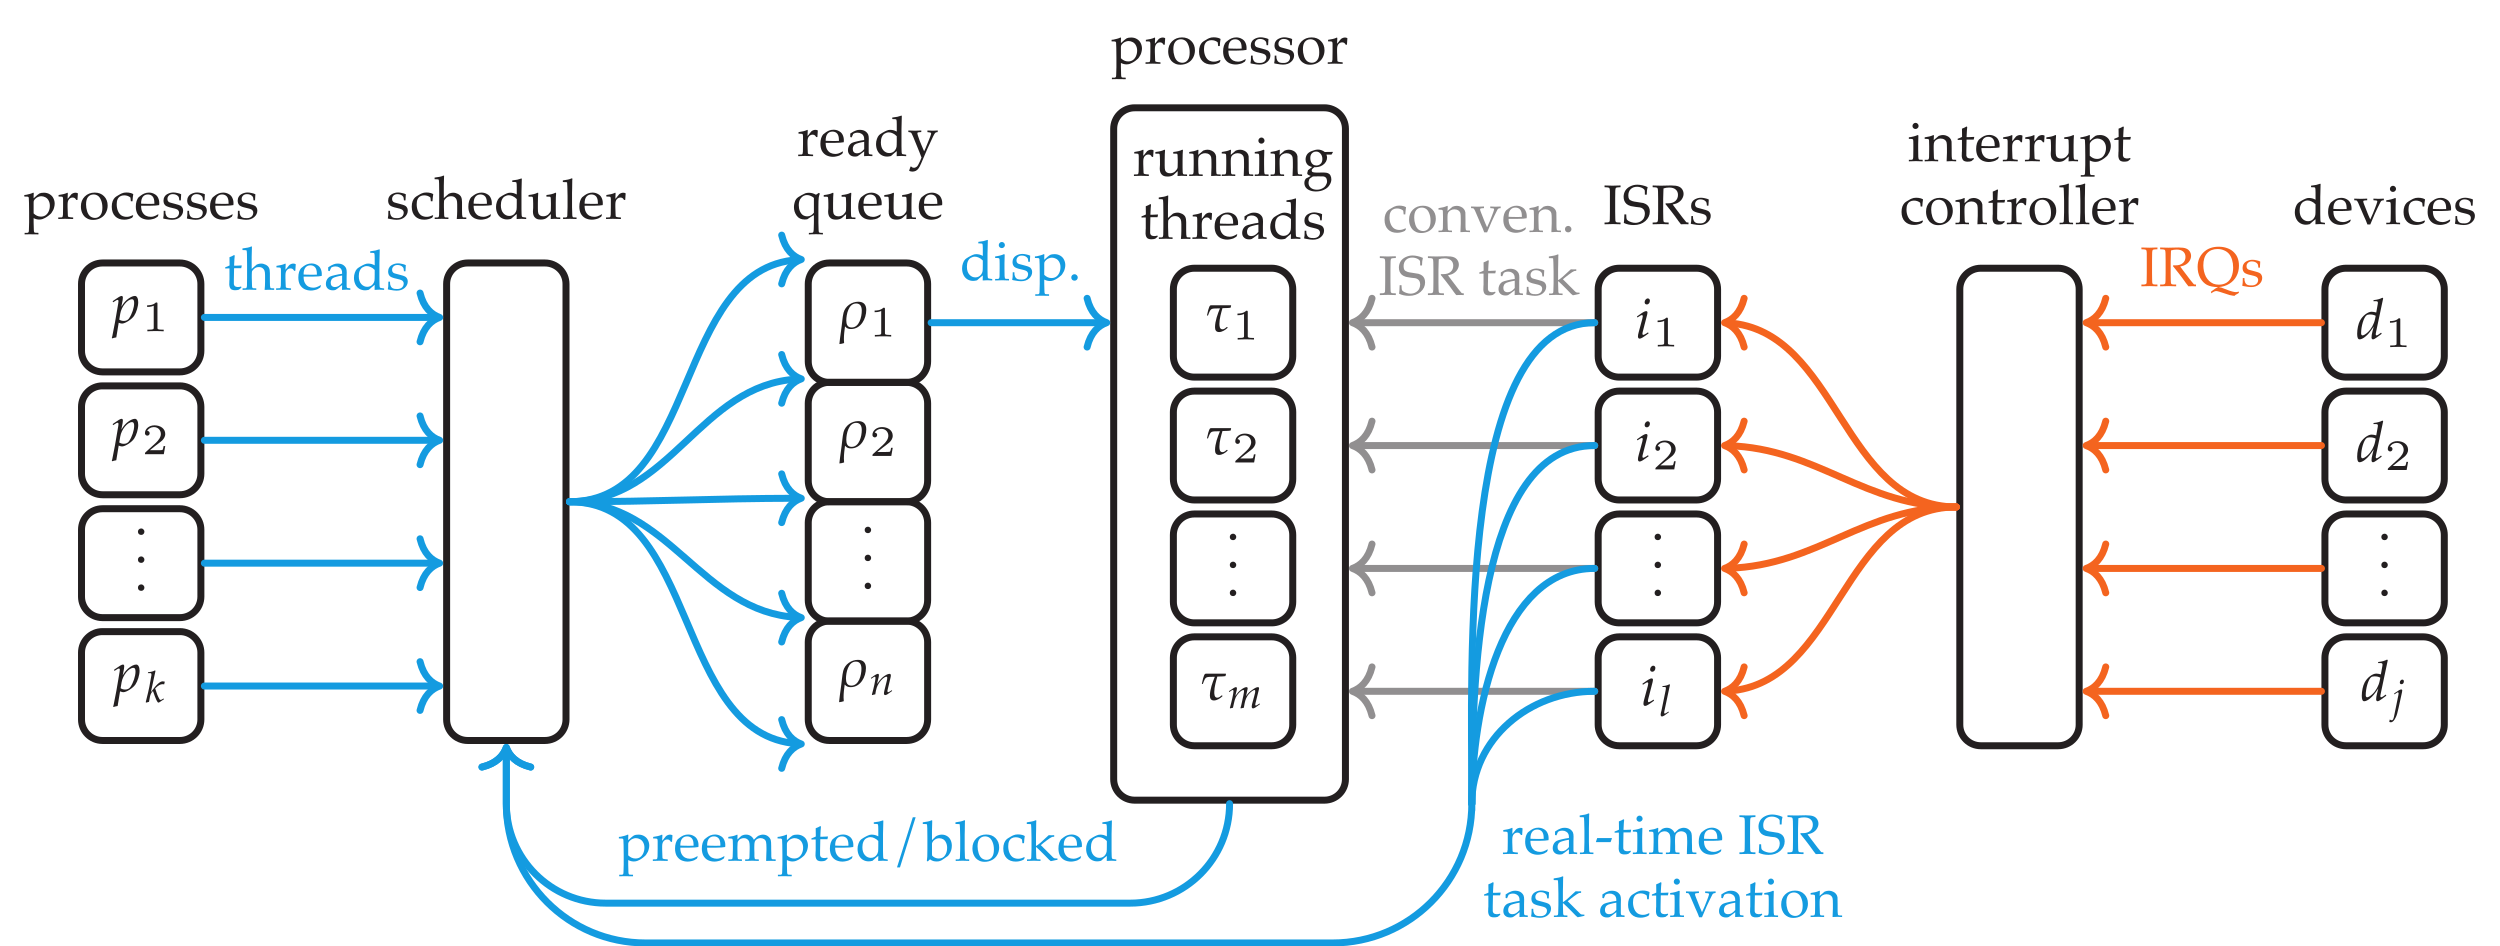 <?xml version="1.0" encoding="UTF-8"?>
<svg xmlns="http://www.w3.org/2000/svg" xmlns:xlink="http://www.w3.org/1999/xlink" width="356.187pt" height="134.843pt" viewBox="0 0 356.187 134.843" version="1.1">
<defs>
<g>
<symbol overflow="visible" id="glyph0-0">
<path style="stroke:none;" d=""/>
</symbol>
<symbol overflow="visible" id="glyph0-1">
<path style="stroke:none;" d="M 4.156 -2.594 C 4.156 -3.344 3.781 -3.766 3.016 -3.766 C 2.078 -3.766 1.172 -3.141 0.922 -2.203 C 0.828 -1.859 0.797 -1.5 0.75 -1.141 C 0.641 -0.016 0.438 1.125 0.328 2.266 C 0.547 2.25 0.781 2.203 1 2.125 C 0.984 1.938 0.969 1.766 0.969 1.578 C 0.969 0.969 1.047 0.359 1.125 -0.234 L 1.156 -0.234 C 1.375 0.047 1.656 0.125 1.984 0.125 C 3.391 0.125 4.156 -1.344 4.156 -2.594 Z M 3.516 -2.484 C 3.516 -1.625 3.172 -0.094 2.078 -0.094 C 1.453 -0.094 1.312 -0.578 1.312 -1.094 C 1.312 -1.938 1.625 -3.516 2.719 -3.516 C 3.344 -3.516 3.516 -3.031 3.516 -2.484 Z M 3.516 -2.484 "/>
</symbol>
<symbol overflow="visible" id="glyph0-2">
<path style="stroke:none;" d="M 3.797 -3.641 L 3.766 -3.688 L 1.156 -3.688 C 1.094 -3.688 0.891 -3.703 0.828 -3.672 C 0.609 -3.547 0.422 -2.547 0.359 -2.281 L 0.375 -2.234 L 0.453 -2.219 L 0.5 -2.234 C 0.922 -3.375 0.891 -3.203 2.203 -3.25 C 1.875 -2.453 1.5 -1.438 1.5 -0.562 C 1.5 -0.172 1.641 0.125 2.078 0.125 C 2.516 0.125 2.969 -0.172 3.281 -0.469 L 3.297 -0.516 L 3.234 -0.594 L 3.172 -0.594 C 3.016 -0.453 2.797 -0.266 2.562 -0.266 C 2.125 -0.266 2.125 -0.781 2.125 -1.094 C 2.125 -1.766 2.375 -2.641 2.562 -3.281 C 2.922 -3.297 3.359 -3.281 3.719 -3.344 Z M 3.797 -3.641 "/>
</symbol>
<symbol overflow="visible" id="glyph1-0">
<path style="stroke:none;" d=""/>
</symbol>
<symbol overflow="visible" id="glyph1-1">
<path style="stroke:none;" d="M 3.109 0 L 3.109 -0.234 L 2.844 -0.234 C 2.219 -0.234 2.219 -0.328 2.219 -0.531 L 2.219 -3.922 C 2.219 -4.109 2.188 -4.109 2 -4.109 C 1.594 -3.703 0.969 -3.703 0.75 -3.703 L 0.75 -3.469 C 0.906 -3.469 1.312 -3.469 1.688 -3.641 L 1.688 -0.531 C 1.688 -0.328 1.688 -0.234 1.047 -0.234 L 0.781 -0.234 L 0.781 0 C 1.125 -0.031 1.609 -0.031 1.953 -0.031 C 2.297 -0.031 2.781 -0.031 3.109 0 Z M 3.109 0 "/>
</symbol>
<symbol overflow="visible" id="glyph1-2">
<path style="stroke:none;" d="M 3.328 -1.156 L 3.094 -1.156 C 3.078 -1.062 3.016 -0.656 2.922 -0.594 C 2.875 -0.562 2.375 -0.562 2.297 -0.562 L 1.141 -0.562 L 1.938 -1.203 C 2.141 -1.359 2.688 -1.766 2.875 -1.938 C 3.062 -2.125 3.328 -2.438 3.328 -2.875 C 3.328 -3.656 2.625 -4.109 1.797 -4.109 C 1 -4.109 0.438 -3.578 0.438 -3 C 0.438 -2.688 0.703 -2.641 0.781 -2.641 C 0.938 -2.641 1.109 -2.766 1.109 -2.984 C 1.109 -3.109 1.031 -3.312 0.766 -3.312 C 0.906 -3.625 1.281 -3.859 1.703 -3.859 C 2.344 -3.859 2.703 -3.375 2.703 -2.875 C 2.703 -2.438 2.406 -2 1.969 -1.594 L 0.516 -0.266 C 0.453 -0.203 0.438 -0.188 0.438 0 L 3.125 0 Z M 3.328 -1.156 "/>
</symbol>
<symbol overflow="visible" id="glyph2-0">
<path style="stroke:none;" d="M 1 0 L 1 -4.984 L 4.984 -4.984 L 4.984 0 Z M 1.125 -0.125 L 4.859 -0.125 L 4.859 -4.859 L 1.125 -4.859 Z M 1.125 -0.125 "/>
</symbol>
<symbol overflow="visible" id="glyph2-1">
<path style="stroke:none;" d="M 1 -0.891 C 1.125 -0.891 1.227 -0.844 1.312 -0.75 C 1.406 -0.664 1.453 -0.555 1.453 -0.422 C 1.453 -0.297 1.406 -0.188 1.312 -0.094 C 1.227 -0.008 1.125 0.031 1 0.031 C 0.863 0.031 0.75 -0.008 0.656 -0.094 C 0.57 -0.188 0.531 -0.297 0.531 -0.422 C 0.531 -0.555 0.57 -0.664 0.656 -0.75 C 0.75 -0.844 0.863 -0.891 1 -0.891 Z M 1 -0.891 "/>
</symbol>
<symbol overflow="visible" id="glyph2-2">
<path style="stroke:none;" d="M 0.188 0 L 0.188 -0.219 C 0.477 -0.227 0.633 -0.234 0.656 -0.234 C 0.695 -0.242 0.727 -0.254 0.75 -0.266 C 0.781 -0.285 0.801 -0.312 0.812 -0.344 C 0.832 -0.406 0.848 -0.5 0.859 -0.625 C 0.867 -1.32 0.875 -1.688 0.875 -1.719 L 0.875 -2.172 C 0.875 -2.379 0.875 -2.602 0.875 -2.844 C 0.863 -3 0.848 -3.086 0.828 -3.109 C 0.816 -3.141 0.789 -3.16 0.75 -3.172 C 0.707 -3.191 0.535 -3.203 0.234 -3.203 L 0.234 -3.422 C 0.754 -3.492 1.141 -3.586 1.391 -3.703 C 1.441 -3.734 1.473 -3.75 1.484 -3.75 C 1.504 -3.75 1.52 -3.738 1.531 -3.719 C 1.539 -3.707 1.547 -3.691 1.547 -3.672 C 1.547 -3.648 1.547 -3.629 1.547 -3.609 C 1.535 -3.441 1.523 -3.195 1.516 -2.875 C 1.641 -3 1.75 -3.129 1.844 -3.266 C 1.945 -3.398 2.02 -3.488 2.062 -3.531 C 2.133 -3.594 2.223 -3.645 2.328 -3.688 C 2.43 -3.727 2.535 -3.75 2.641 -3.75 C 2.754 -3.75 2.863 -3.723 2.969 -3.672 L 2.984 -3.625 C 2.953 -3.281 2.93 -2.977 2.922 -2.719 L 2.75 -2.719 C 2.688 -2.844 2.613 -2.93 2.531 -2.984 C 2.457 -3.035 2.359 -3.062 2.234 -3.062 C 2.035 -3.062 1.863 -2.977 1.719 -2.812 C 1.582 -2.656 1.516 -2.41 1.516 -2.078 L 1.516 -1.688 C 1.516 -1.508 1.523 -1.195 1.547 -0.75 C 1.547 -0.582 1.551 -0.477 1.562 -0.438 C 1.57 -0.395 1.582 -0.363 1.594 -0.344 C 1.613 -0.32 1.645 -0.305 1.688 -0.297 C 1.758 -0.266 1.969 -0.238 2.312 -0.219 L 2.312 0 C 1.852 -0.02 1.461 -0.031 1.141 -0.031 C 0.816 -0.031 0.5 -0.02 0.188 0 Z M 0.188 0 "/>
</symbol>
<symbol overflow="visible" id="glyph2-3">
<path style="stroke:none;" d="M 3.438 -0.609 L 3.312 -0.328 C 3.133 -0.211 3.004 -0.133 2.922 -0.094 C 2.797 -0.039 2.656 0 2.5 0.031 C 2.344 0.07 2.176 0.094 2 0.094 C 1.664 0.094 1.359 0.023 1.078 -0.109 C 0.797 -0.254 0.578 -0.469 0.422 -0.75 C 0.273 -1.039 0.203 -1.379 0.203 -1.766 C 0.203 -2.055 0.238 -2.32 0.312 -2.562 C 0.395 -2.801 0.488 -2.977 0.594 -3.094 C 0.676 -3.176 0.797 -3.27 0.953 -3.375 C 1.109 -3.488 1.266 -3.578 1.422 -3.641 C 1.629 -3.723 1.848 -3.766 2.078 -3.766 C 2.367 -3.766 2.629 -3.695 2.859 -3.562 C 3.098 -3.438 3.27 -3.258 3.375 -3.031 C 3.488 -2.801 3.547 -2.539 3.547 -2.25 C 3.547 -2.176 3.539 -2.086 3.531 -1.984 C 3.344 -1.953 3.176 -1.93 3.031 -1.922 C 2.75 -1.898 2.469 -1.891 2.188 -1.891 L 0.953 -1.891 C 0.953 -1.516 1.016 -1.211 1.141 -0.984 C 1.266 -0.754 1.43 -0.582 1.641 -0.469 C 1.859 -0.363 2.086 -0.312 2.328 -0.312 C 2.484 -0.312 2.641 -0.336 2.797 -0.391 C 2.953 -0.441 3.145 -0.535 3.375 -0.672 Z M 0.953 -2.188 C 1.016 -2.188 1.148 -2.18 1.359 -2.172 C 1.742 -2.16 2.008 -2.156 2.156 -2.156 C 2.5 -2.156 2.727 -2.16 2.844 -2.172 C 2.844 -2.234 2.844 -2.281 2.844 -2.312 C 2.844 -2.727 2.758 -3.031 2.594 -3.219 C 2.426 -3.406 2.203 -3.5 1.922 -3.5 C 1.629 -3.5 1.395 -3.395 1.219 -3.188 C 1.039 -2.977 0.953 -2.645 0.953 -2.188 Z M 0.953 -2.188 "/>
</symbol>
<symbol overflow="visible" id="glyph2-4">
<path style="stroke:none;" d="M 0.844 -2.672 L 0.641 -2.719 C 0.641 -2.781 0.641 -2.863 0.641 -2.969 C 0.641 -3.07 0.641 -3.156 0.641 -3.219 C 0.961 -3.438 1.234 -3.582 1.453 -3.656 C 1.609 -3.719 1.785 -3.75 1.984 -3.75 C 2.285 -3.75 2.535 -3.691 2.734 -3.578 C 2.93 -3.461 3.082 -3.301 3.188 -3.094 C 3.25 -2.945 3.281 -2.75 3.281 -2.5 L 3.266 -1.797 L 3.266 -0.625 C 3.266 -0.5 3.273 -0.41 3.297 -0.359 C 3.316 -0.316 3.344 -0.289 3.375 -0.281 C 3.406 -0.258 3.461 -0.25 3.547 -0.25 L 3.797 -0.219 L 3.797 0 C 3.578 -0.02 3.391 -0.031 3.234 -0.031 C 3.078 -0.031 2.867 -0.02 2.609 0 L 2.625 -0.688 C 2.102 -0.281 1.789 -0.051 1.688 0 C 1.594 0.039 1.469 0.062 1.312 0.062 C 1 0.062 0.754 -0.02 0.578 -0.188 C 0.398 -0.352 0.312 -0.578 0.312 -0.859 C 0.312 -1.035 0.344 -1.195 0.406 -1.344 C 0.469 -1.488 0.539 -1.602 0.625 -1.688 C 0.719 -1.781 0.805 -1.848 0.891 -1.891 C 1.035 -1.961 1.273 -2.035 1.609 -2.109 C 1.953 -2.191 2.289 -2.254 2.625 -2.297 C 2.633 -2.535 2.609 -2.723 2.547 -2.859 C 2.484 -3.004 2.375 -3.117 2.219 -3.203 C 2.07 -3.297 1.895 -3.344 1.688 -3.344 C 1.531 -3.344 1.395 -3.32 1.281 -3.281 C 1.164 -3.238 1.094 -3.203 1.062 -3.172 L 1 -3.031 C 0.926 -2.875 0.875 -2.754 0.844 -2.672 Z M 2.625 -2.047 C 2.289 -1.992 2.004 -1.93 1.766 -1.859 C 1.523 -1.797 1.359 -1.723 1.266 -1.641 C 1.203 -1.598 1.148 -1.535 1.109 -1.453 C 1.035 -1.316 1 -1.172 1 -1.016 C 1 -0.828 1.051 -0.676 1.156 -0.562 C 1.27 -0.457 1.422 -0.406 1.609 -0.406 C 1.785 -0.406 1.957 -0.453 2.125 -0.547 C 2.289 -0.648 2.457 -0.801 2.625 -1 Z M 2.625 -2.047 "/>
</symbol>
<symbol overflow="visible" id="glyph2-5">
<path style="stroke:none;" d="M 2.641 -5.281 L 2.641 -5.5 C 2.93 -5.531 3.176 -5.566 3.375 -5.609 C 3.57 -5.66 3.766 -5.719 3.953 -5.781 L 4 -5.734 C 3.988 -5.516 3.977 -5.094 3.969 -4.469 L 3.953 -3.844 L 3.953 -1.406 C 3.953 -1.133 3.957 -0.898 3.969 -0.703 C 3.977 -0.516 3.992 -0.398 4.016 -0.359 C 4.035 -0.328 4.07 -0.301 4.125 -0.281 C 4.188 -0.258 4.352 -0.234 4.625 -0.203 L 4.625 0 C 4.301 -0.02 4.078 -0.031 3.953 -0.031 C 3.836 -0.031 3.609 -0.02 3.266 0 C 3.273 -0.176 3.281 -0.414 3.281 -0.719 C 3.176 -0.645 3.035 -0.531 2.859 -0.375 C 2.691 -0.227 2.555 -0.109 2.453 -0.016 C 2.242 0.035 2.062 0.062 1.906 0.062 C 1.613 0.062 1.344 -0.008 1.094 -0.156 C 0.852 -0.301 0.664 -0.508 0.531 -0.781 C 0.395 -1.062 0.328 -1.375 0.328 -1.719 C 0.328 -1.977 0.367 -2.223 0.453 -2.453 C 0.535 -2.691 0.641 -2.875 0.766 -3 C 0.828 -3.07 0.984 -3.18 1.234 -3.328 C 1.484 -3.473 1.688 -3.578 1.844 -3.641 C 2 -3.711 2.164 -3.75 2.344 -3.75 C 2.508 -3.75 2.672 -3.727 2.828 -3.688 C 2.984 -3.645 3.133 -3.582 3.281 -3.5 L 3.281 -4.531 C 3.281 -4.883 3.266 -5.102 3.234 -5.188 C 3.223 -5.207 3.203 -5.227 3.172 -5.25 C 3.117 -5.27 2.941 -5.281 2.641 -5.281 Z M 3.281 -2.844 C 3.102 -3.031 2.914 -3.164 2.719 -3.25 C 2.531 -3.344 2.344 -3.391 2.156 -3.391 C 1.945 -3.391 1.75 -3.332 1.562 -3.219 C 1.383 -3.113 1.25 -2.953 1.156 -2.734 C 1.062 -2.516 1.016 -2.254 1.016 -1.953 C 1.016 -1.473 1.133 -1.098 1.375 -0.828 C 1.613 -0.566 1.895 -0.438 2.219 -0.438 C 2.395 -0.438 2.551 -0.473 2.688 -0.547 C 2.832 -0.617 2.953 -0.723 3.047 -0.859 C 3.148 -0.992 3.219 -1.148 3.25 -1.328 C 3.27 -1.441 3.281 -1.723 3.281 -2.172 Z M 3.281 -2.844 "/>
</symbol>
<symbol overflow="visible" id="glyph2-6">
<path style="stroke:none;" d="M 0.172 2.078 L 0.375 1.484 L 0.469 1.484 C 0.52 1.523 0.562 1.555 0.594 1.578 C 0.625 1.609 0.66 1.629 0.703 1.641 C 0.742 1.648 0.805 1.656 0.891 1.656 C 0.961 1.656 1.035 1.633 1.109 1.594 C 1.191 1.562 1.266 1.508 1.328 1.438 C 1.398 1.363 1.477 1.234 1.562 1.047 C 1.707 0.773 1.832 0.492 1.938 0.203 C 1.852 -0.023 1.754 -0.285 1.641 -0.578 L 1.016 -2.109 C 0.836 -2.566 0.688 -2.922 0.562 -3.172 C 0.52 -3.266 0.473 -3.328 0.422 -3.359 C 0.367 -3.391 0.25 -3.414 0.062 -3.438 L 0.062 -3.656 C 0.383 -3.633 0.703 -3.625 1.016 -3.625 C 1.316 -3.625 1.613 -3.633 1.906 -3.656 L 1.906 -3.438 C 1.633 -3.414 1.477 -3.398 1.438 -3.391 C 1.375 -3.359 1.344 -3.312 1.344 -3.25 C 1.344 -3.207 1.363 -3.117 1.406 -2.984 C 1.508 -2.672 1.602 -2.398 1.688 -2.172 L 1.938 -1.562 C 2.082 -1.195 2.207 -0.906 2.312 -0.688 L 2.516 -1.141 C 2.598 -1.328 2.738 -1.672 2.938 -2.172 C 3.145 -2.68 3.266 -3 3.297 -3.125 C 3.305 -3.164 3.312 -3.203 3.312 -3.234 C 3.312 -3.273 3.289 -3.312 3.25 -3.344 C 3.207 -3.375 3.051 -3.398 2.781 -3.422 L 2.781 -3.656 C 3.082 -3.633 3.348 -3.625 3.578 -3.625 C 3.816 -3.625 4.047 -3.633 4.266 -3.656 L 4.234 -3.422 C 4.098 -3.422 3.992 -3.395 3.922 -3.344 C 3.848 -3.289 3.738 -3.113 3.594 -2.812 C 3.445 -2.52 3.176 -1.938 2.781 -1.062 L 1.891 1.031 C 1.742 1.375 1.613 1.617 1.5 1.766 C 1.395 1.91 1.27 2.02 1.125 2.094 C 0.977 2.164 0.816 2.203 0.641 2.203 C 0.555 2.203 0.477 2.191 0.406 2.172 C 0.332 2.16 0.254 2.129 0.172 2.078 Z M 0.172 2.078 "/>
</symbol>
<symbol overflow="visible" id="glyph2-7">
<path style="stroke:none;" d="M 4.438 1.969 L 4.438 2.188 C 4.156 2.164 3.828 2.156 3.453 2.156 C 3.055 2.156 2.719 2.164 2.438 2.188 L 2.438 1.969 C 2.738 1.957 2.898 1.953 2.922 1.953 C 2.961 1.941 2.992 1.926 3.016 1.906 C 3.047 1.895 3.066 1.875 3.078 1.844 C 3.098 1.781 3.113 1.688 3.125 1.562 C 3.125 1.551 3.129 1.379 3.141 1.047 C 3.148 0.711 3.156 0.523 3.156 0.484 L 3.156 -0.562 C 3.082 -0.531 3.016 -0.492 2.953 -0.453 C 2.898 -0.422 2.82 -0.375 2.719 -0.312 L 2.203 0.031 C 2.078 0.051 1.961 0.062 1.859 0.062 C 1.348 0.062 0.961 -0.117 0.703 -0.484 C 0.441 -0.848 0.312 -1.254 0.312 -1.703 C 0.312 -1.898 0.336 -2.098 0.391 -2.297 C 0.441 -2.504 0.508 -2.672 0.594 -2.797 C 0.676 -2.922 0.785 -3.031 0.922 -3.125 C 0.984 -3.176 1.141 -3.27 1.391 -3.406 C 1.648 -3.551 1.828 -3.641 1.922 -3.672 C 2.078 -3.723 2.25 -3.75 2.438 -3.75 C 2.602 -3.75 2.766 -3.727 2.922 -3.688 C 3.086 -3.645 3.266 -3.57 3.453 -3.469 L 3.859 -3.734 L 4 -3.641 C 3.914 -3.398 3.863 -3.207 3.844 -3.062 C 3.812 -2.812 3.797 -2.379 3.797 -1.766 L 3.797 0.484 L 3.812 1.016 C 3.82 1.328 3.828 1.508 3.828 1.562 C 3.828 1.695 3.844 1.797 3.875 1.859 C 3.883 1.879 3.898 1.895 3.922 1.906 C 3.941 1.926 3.973 1.941 4.016 1.953 C 4.023 1.953 4.164 1.957 4.438 1.969 Z M 3.156 -3.016 C 3.051 -3.117 2.906 -3.211 2.719 -3.297 C 2.539 -3.379 2.359 -3.422 2.172 -3.422 C 1.848 -3.422 1.57 -3.289 1.344 -3.031 C 1.113 -2.781 1 -2.43 1 -1.984 C 1 -1.68 1.051 -1.398 1.156 -1.141 C 1.27 -0.879 1.414 -0.688 1.594 -0.562 C 1.781 -0.445 1.988 -0.391 2.219 -0.391 C 2.395 -0.391 2.562 -0.43 2.719 -0.516 C 2.875 -0.609 3.02 -0.738 3.156 -0.906 C 3.156 -1.582 3.156 -2.008 3.156 -2.188 C 3.156 -2.457 3.156 -2.734 3.156 -3.016 Z M 3.156 -3.016 "/>
</symbol>
<symbol overflow="visible" id="glyph2-8">
<path style="stroke:none;" d="M 4.609 -0.219 L 4.609 0 C 4.266 -0.02 4.004 -0.031 3.828 -0.031 C 3.641 -0.031 3.445 -0.02 3.25 0 C 3.258 -0.207 3.27 -0.441 3.281 -0.703 C 3.125 -0.578 2.941 -0.41 2.734 -0.203 C 2.68 -0.148 2.629 -0.113 2.578 -0.094 C 2.473 -0.031 2.363 0.008 2.25 0.031 C 2.133 0.062 2 0.078 1.844 0.078 C 1.633 0.078 1.457 0.051 1.312 0 C 1.176 -0.051 1.055 -0.141 0.953 -0.266 C 0.879 -0.348 0.82 -0.457 0.781 -0.594 C 0.738 -0.727 0.719 -0.891 0.719 -1.078 C 0.719 -1.172 0.723 -1.258 0.734 -1.344 C 0.742 -1.426 0.75 -1.504 0.75 -1.578 L 0.75 -2.25 C 0.75 -2.312 0.742 -2.477 0.734 -2.75 C 0.723 -2.926 0.711 -3.039 0.703 -3.094 C 0.691 -3.113 0.672 -3.133 0.641 -3.156 C 0.609 -3.176 0.539 -3.188 0.438 -3.188 C 0.289 -3.188 0.176 -3.188 0.094 -3.188 L 0.094 -3.422 C 0.656 -3.484 1.062 -3.582 1.312 -3.719 C 1.352 -3.738 1.383 -3.75 1.406 -3.75 C 1.426 -3.75 1.441 -3.742 1.453 -3.734 C 1.461 -3.723 1.469 -3.703 1.469 -3.672 C 1.469 -3.648 1.469 -3.625 1.469 -3.594 C 1.457 -3.508 1.445 -3.348 1.438 -3.109 C 1.426 -2.68 1.422 -2.395 1.422 -2.25 L 1.422 -1.484 C 1.422 -1.172 1.441 -0.945 1.484 -0.812 C 1.523 -0.688 1.609 -0.582 1.734 -0.5 C 1.859 -0.426 2.008 -0.391 2.188 -0.391 C 2.312 -0.391 2.438 -0.41 2.562 -0.453 C 2.688 -0.504 2.797 -0.566 2.891 -0.641 C 2.961 -0.703 3.035 -0.785 3.109 -0.891 C 3.172 -0.961 3.207 -1.02 3.219 -1.062 C 3.238 -1.102 3.254 -1.16 3.266 -1.234 C 3.273 -1.461 3.281 -1.691 3.281 -1.922 L 3.281 -2.25 C 3.281 -2.312 3.273 -2.477 3.266 -2.75 C 3.266 -2.926 3.254 -3.039 3.234 -3.094 C 3.223 -3.113 3.207 -3.133 3.188 -3.156 C 3.145 -3.176 3.078 -3.188 2.984 -3.188 C 2.836 -3.188 2.723 -3.188 2.641 -3.188 L 2.641 -3.422 C 3.203 -3.484 3.609 -3.582 3.859 -3.719 C 3.898 -3.738 3.93 -3.75 3.953 -3.75 C 3.973 -3.75 3.988 -3.742 4 -3.734 C 4.008 -3.723 4.016 -3.703 4.016 -3.672 C 4.016 -3.648 4.016 -3.625 4.016 -3.594 C 4.004 -3.508 3.992 -3.344 3.984 -3.094 C 3.973 -2.676 3.969 -2.395 3.969 -2.25 L 3.969 -1.172 C 3.977 -0.859 3.984 -0.676 3.984 -0.625 C 3.984 -0.488 4 -0.391 4.031 -0.328 C 4.039 -0.305 4.055 -0.285 4.078 -0.266 C 4.098 -0.254 4.129 -0.242 4.172 -0.234 C 4.18 -0.234 4.328 -0.227 4.609 -0.219 Z M 4.609 -0.219 "/>
</symbol>
<symbol overflow="visible" id="glyph2-9">
<path style="stroke:none;" d="M 0.141 -3.203 L 0.141 -3.422 C 0.18 -3.422 0.273 -3.43 0.422 -3.453 C 0.578 -3.484 0.75 -3.523 0.938 -3.578 C 1.125 -3.629 1.266 -3.68 1.359 -3.734 C 1.379 -3.742 1.398 -3.75 1.422 -3.75 C 1.441 -3.75 1.457 -3.742 1.469 -3.734 C 1.477 -3.723 1.484 -3.703 1.484 -3.672 C 1.484 -3.648 1.484 -3.617 1.484 -3.578 C 1.473 -3.492 1.469 -3.422 1.469 -3.359 L 1.469 -2.953 C 1.906 -3.359 2.18 -3.586 2.297 -3.641 C 2.441 -3.711 2.656 -3.75 2.938 -3.75 C 3.258 -3.75 3.539 -3.672 3.781 -3.516 C 4.02 -3.367 4.191 -3.176 4.297 -2.938 C 4.41 -2.707 4.469 -2.457 4.469 -2.188 C 4.469 -2.02 4.445 -1.863 4.406 -1.719 C 4.375 -1.57 4.328 -1.43 4.266 -1.297 C 4.203 -1.172 4.133 -1.055 4.062 -0.953 C 4 -0.848 3.938 -0.77 3.875 -0.719 C 3.832 -0.676 3.734 -0.594 3.578 -0.469 C 3.43 -0.352 3.27 -0.25 3.094 -0.156 C 2.926 -0.07 2.812 -0.02 2.75 0 C 2.594 0.051 2.43 0.078 2.266 0.078 C 2.141 0.078 2.016 0.062 1.891 0.031 C 1.766 0 1.625 -0.051 1.469 -0.125 L 1.469 0.484 C 1.488 1.141 1.5 1.504 1.5 1.578 C 1.5 1.703 1.516 1.797 1.547 1.859 C 1.555 1.879 1.57 1.898 1.594 1.922 C 1.613 1.941 1.645 1.953 1.688 1.953 C 1.707 1.961 1.863 1.969 2.156 1.969 L 2.156 2.188 C 1.832 2.176 1.398 2.172 0.859 2.172 C 0.566 2.172 0.344 2.176 0.188 2.188 L 0.188 1.969 L 0.547 1.969 C 0.609 1.969 0.648 1.957 0.672 1.938 C 0.703 1.926 0.727 1.906 0.75 1.875 C 0.781 1.82 0.797 1.727 0.797 1.594 C 0.805 1.562 0.816 1.191 0.828 0.484 L 0.828 -0.891 C 0.828 -1.336 0.82 -1.797 0.812 -2.266 C 0.801 -2.742 0.789 -3.004 0.781 -3.047 C 0.77 -3.086 0.75 -3.117 0.719 -3.141 C 0.695 -3.16 0.664 -3.176 0.625 -3.188 Z M 1.469 -0.797 C 1.613 -0.66 1.77 -0.551 1.938 -0.469 C 2.113 -0.383 2.301 -0.344 2.5 -0.344 C 2.738 -0.344 2.953 -0.398 3.141 -0.516 C 3.336 -0.641 3.492 -0.828 3.609 -1.078 C 3.723 -1.328 3.781 -1.598 3.781 -1.891 C 3.781 -2.172 3.723 -2.414 3.609 -2.625 C 3.504 -2.832 3.352 -2.988 3.156 -3.094 C 2.957 -3.195 2.758 -3.25 2.562 -3.25 C 2.414 -3.25 2.27 -3.219 2.125 -3.156 C 1.977 -3.102 1.848 -3.02 1.734 -2.906 C 1.617 -2.801 1.539 -2.695 1.5 -2.594 C 1.477 -2.539 1.469 -2.445 1.469 -2.312 Z M 1.469 -0.797 "/>
</symbol>
<symbol overflow="visible" id="glyph2-10">
<path style="stroke:none;" d="M 0.266 -1.797 C 0.266 -2.367 0.445 -2.836 0.812 -3.203 C 1.188 -3.578 1.66 -3.766 2.234 -3.766 C 2.785 -3.766 3.227 -3.594 3.562 -3.25 C 3.906 -2.906 4.078 -2.461 4.078 -1.922 C 4.078 -1.547 3.988 -1.195 3.812 -0.875 C 3.645 -0.562 3.398 -0.316 3.078 -0.141 C 2.754 0.035 2.398 0.125 2.016 0.125 C 1.711 0.125 1.457 0.07 1.25 -0.031 C 1.039 -0.133 0.867 -0.258 0.734 -0.406 C 0.609 -0.562 0.508 -0.723 0.438 -0.891 C 0.32 -1.172 0.266 -1.473 0.266 -1.797 Z M 1 -2.078 C 1 -1.754 1.051 -1.426 1.156 -1.094 C 1.258 -0.77 1.41 -0.531 1.609 -0.375 C 1.816 -0.227 2.039 -0.156 2.281 -0.156 C 2.582 -0.156 2.832 -0.273 3.031 -0.516 C 3.227 -0.754 3.328 -1.117 3.328 -1.609 C 3.328 -2.023 3.266 -2.379 3.141 -2.672 C 3.023 -2.973 2.875 -3.188 2.688 -3.312 C 2.5 -3.438 2.297 -3.5 2.078 -3.5 C 1.754 -3.5 1.492 -3.383 1.297 -3.156 C 1.098 -2.926 1 -2.566 1 -2.078 Z M 1 -2.078 "/>
</symbol>
<symbol overflow="visible" id="glyph2-11">
<path style="stroke:none;" d="M 3.375 -0.453 L 3.219 -0.188 C 3.039 -0.094 2.863 -0.023 2.688 0.016 C 2.508 0.066 2.312 0.094 2.094 0.094 C 1.551 0.094 1.117 -0.066 0.797 -0.391 C 0.473 -0.723 0.312 -1.176 0.312 -1.75 C 0.312 -2.051 0.352 -2.316 0.438 -2.547 C 0.531 -2.773 0.641 -2.945 0.766 -3.062 C 0.848 -3.145 1.008 -3.254 1.25 -3.391 C 1.488 -3.535 1.656 -3.625 1.75 -3.656 C 1.926 -3.738 2.141 -3.781 2.391 -3.781 C 2.617 -3.781 2.828 -3.754 3.016 -3.703 C 3.141 -3.672 3.258 -3.617 3.375 -3.547 C 3.344 -3.348 3.32 -3.195 3.312 -3.094 C 3.301 -2.988 3.285 -2.801 3.266 -2.531 L 3.031 -2.531 C 3.02 -2.781 3.004 -2.938 2.984 -3 C 2.984 -3.039 2.961 -3.078 2.922 -3.109 C 2.828 -3.18 2.707 -3.242 2.562 -3.297 C 2.414 -3.348 2.254 -3.375 2.078 -3.375 C 1.859 -3.375 1.672 -3.328 1.516 -3.234 C 1.359 -3.148 1.234 -3.008 1.141 -2.812 C 1.055 -2.625 1.016 -2.383 1.016 -2.094 C 1.016 -1.738 1.078 -1.414 1.203 -1.125 C 1.328 -0.844 1.492 -0.633 1.703 -0.5 C 1.922 -0.375 2.16 -0.312 2.422 -0.312 C 2.555 -0.312 2.688 -0.328 2.812 -0.359 C 2.938 -0.391 3.098 -0.453 3.297 -0.547 Z M 3.375 -0.453 "/>
</symbol>
<symbol overflow="visible" id="glyph2-12">
<path style="stroke:none;" d="M 0.359 -1.172 L 0.594 -1.172 C 0.594 -1.023 0.598 -0.906 0.609 -0.812 C 0.629 -0.727 0.656 -0.645 0.688 -0.562 C 0.719 -0.477 0.766 -0.406 0.828 -0.344 C 0.891 -0.281 0.957 -0.234 1.031 -0.203 C 1.113 -0.172 1.191 -0.148 1.266 -0.141 C 1.348 -0.129 1.473 -0.125 1.641 -0.125 C 1.898 -0.125 2.113 -0.191 2.281 -0.328 C 2.457 -0.473 2.547 -0.672 2.547 -0.922 C 2.547 -1.023 2.516 -1.117 2.453 -1.203 C 2.398 -1.285 2.32 -1.348 2.219 -1.391 C 2.125 -1.441 1.91 -1.504 1.578 -1.578 C 1.254 -1.648 1.047 -1.707 0.953 -1.75 C 0.805 -1.801 0.688 -1.863 0.594 -1.938 C 0.508 -2.02 0.441 -2.117 0.391 -2.234 C 0.348 -2.359 0.328 -2.488 0.328 -2.625 C 0.328 -2.832 0.379 -3.02 0.484 -3.188 C 0.586 -3.363 0.754 -3.504 0.984 -3.609 C 1.223 -3.723 1.477 -3.781 1.75 -3.781 C 1.914 -3.781 2.102 -3.754 2.312 -3.703 C 2.531 -3.66 2.707 -3.602 2.844 -3.531 C 2.82 -3.25 2.805 -2.957 2.797 -2.656 L 2.578 -2.656 C 2.566 -2.844 2.551 -2.969 2.531 -3.031 C 2.52 -3.094 2.5 -3.145 2.469 -3.188 C 2.438 -3.238 2.383 -3.289 2.312 -3.344 C 2.25 -3.395 2.16 -3.441 2.047 -3.484 C 1.941 -3.523 1.805 -3.547 1.641 -3.547 C 1.41 -3.547 1.227 -3.477 1.094 -3.344 C 0.957 -3.207 0.891 -3.051 0.891 -2.875 C 0.891 -2.77 0.906 -2.68 0.938 -2.609 C 0.977 -2.535 1.031 -2.473 1.094 -2.422 C 1.164 -2.379 1.266 -2.344 1.391 -2.312 L 2.031 -2.141 C 2.363 -2.055 2.586 -1.984 2.703 -1.922 C 2.828 -1.867 2.926 -1.781 3 -1.656 C 3.082 -1.531 3.125 -1.379 3.125 -1.203 C 3.125 -0.848 2.977 -0.539 2.688 -0.281 C 2.395 -0.02 2.008 0.109 1.531 0.109 C 1.301 0.109 1.004 0.07 0.641 0 C 0.43 -0.031 0.316 -0.055 0.297 -0.078 C 0.285 -0.086 0.281 -0.098 0.281 -0.109 C 0.281 -0.129 0.285 -0.156 0.297 -0.188 C 0.316 -0.289 0.332 -0.395 0.344 -0.5 C 0.352 -0.613 0.359 -0.836 0.359 -1.172 Z M 0.359 -1.172 "/>
</symbol>
<symbol overflow="visible" id="glyph2-13">
<path style="stroke:none;" d="M 0.109 0 L 0.109 -0.219 L 0.484 -0.219 C 0.535 -0.227 0.578 -0.238 0.609 -0.25 C 0.641 -0.27 0.66 -0.289 0.672 -0.312 C 0.703 -0.363 0.723 -0.457 0.734 -0.594 C 0.734 -0.625 0.738 -1 0.75 -1.719 L 0.75 -2.172 C 0.75 -2.379 0.742 -2.602 0.734 -2.844 C 0.734 -3 0.723 -3.086 0.703 -3.109 C 0.68 -3.141 0.648 -3.16 0.609 -3.172 C 0.566 -3.191 0.398 -3.203 0.109 -3.203 L 0.109 -3.422 C 0.629 -3.492 1.008 -3.586 1.25 -3.703 C 1.301 -3.734 1.336 -3.75 1.359 -3.75 C 1.379 -3.75 1.395 -3.738 1.406 -3.719 C 1.414 -3.707 1.422 -3.691 1.422 -3.672 C 1.422 -3.648 1.422 -3.629 1.422 -3.609 C 1.41 -3.516 1.398 -3.316 1.391 -3.016 L 2.109 -3.625 C 2.328 -3.707 2.531 -3.75 2.719 -3.75 C 2.926 -3.75 3.125 -3.703 3.312 -3.609 C 3.5 -3.523 3.641 -3.414 3.734 -3.281 C 3.836 -3.156 3.906 -3 3.938 -2.812 C 3.945 -2.688 3.953 -2.359 3.953 -1.828 L 3.953 -1.141 C 3.953 -0.805 3.961 -0.578 3.984 -0.453 C 3.992 -0.367 4.008 -0.312 4.031 -0.281 C 4.062 -0.258 4.109 -0.242 4.172 -0.234 L 4.594 -0.219 L 4.594 0 C 4.332 -0.02 4.117 -0.031 3.953 -0.031 C 3.805 -0.031 3.566 -0.02 3.234 0 C 3.266 -0.645 3.281 -1.051 3.281 -1.219 L 3.281 -1.875 C 3.281 -2.281 3.266 -2.547 3.234 -2.672 C 3.191 -2.848 3.094 -2.988 2.938 -3.094 C 2.781 -3.195 2.594 -3.25 2.375 -3.25 C 2.176 -3.25 1.992 -3.203 1.828 -3.109 C 1.672 -3.016 1.555 -2.906 1.484 -2.781 C 1.422 -2.664 1.391 -2.469 1.391 -2.188 L 1.391 -1.719 C 1.41 -1.039 1.422 -0.676 1.422 -0.625 C 1.422 -0.488 1.438 -0.391 1.469 -0.328 C 1.477 -0.305 1.492 -0.285 1.516 -0.266 C 1.535 -0.254 1.566 -0.242 1.609 -0.234 C 1.617 -0.234 1.758 -0.227 2.031 -0.219 L 2.031 0 C 1.719 -0.02 1.43 -0.031 1.172 -0.031 C 0.953 -0.031 0.598 -0.02 0.109 0 Z M 0.109 0 "/>
</symbol>
<symbol overflow="visible" id="glyph2-14">
<path style="stroke:none;" d="M 1.125 -5.484 C 1.25 -5.484 1.352 -5.438 1.438 -5.344 C 1.52 -5.258 1.562 -5.156 1.562 -5.031 C 1.562 -4.914 1.516 -4.816 1.422 -4.734 C 1.336 -4.648 1.238 -4.609 1.125 -4.609 C 1 -4.609 0.895 -4.648 0.812 -4.734 C 0.727 -4.816 0.688 -4.914 0.688 -5.031 C 0.688 -5.156 0.727 -5.258 0.812 -5.344 C 0.895 -5.438 1 -5.484 1.125 -5.484 Z M 0.172 -3.203 L 0.172 -3.422 C 0.68 -3.484 1.102 -3.594 1.438 -3.75 L 1.531 -3.688 C 1.508 -3.133 1.5 -2.711 1.5 -2.422 L 1.5 -1.719 C 1.508 -1.039 1.516 -0.676 1.516 -0.625 C 1.523 -0.488 1.539 -0.391 1.562 -0.328 C 1.57 -0.305 1.586 -0.285 1.609 -0.266 C 1.629 -0.254 1.66 -0.242 1.703 -0.234 C 1.723 -0.234 1.867 -0.227 2.141 -0.219 L 2.141 0 C 1.742 -0.02 1.426 -0.031 1.188 -0.031 C 0.988 -0.031 0.648 -0.02 0.172 0 L 0.172 -0.219 L 0.547 -0.219 C 0.598 -0.227 0.641 -0.238 0.672 -0.25 C 0.703 -0.27 0.723 -0.289 0.734 -0.312 C 0.766 -0.363 0.785 -0.457 0.797 -0.594 C 0.797 -0.625 0.801 -1 0.812 -1.719 L 0.812 -2.391 C 0.812 -2.785 0.801 -3.016 0.781 -3.078 C 0.758 -3.117 0.727 -3.148 0.688 -3.172 C 0.656 -3.191 0.484 -3.203 0.172 -3.203 Z M 0.172 -3.203 "/>
</symbol>
<symbol overflow="visible" id="glyph2-15">
<path style="stroke:none;" d="M 4.312 -3.438 L 4.344 -3.375 C 4.238 -3.219 4.172 -3.109 4.141 -3.047 L 3.422 -3.047 C 3.484 -2.898 3.516 -2.758 3.516 -2.625 C 3.516 -2.426 3.461 -2.234 3.359 -2.047 C 3.254 -1.859 3.102 -1.695 2.906 -1.562 C 2.707 -1.426 2.5 -1.336 2.281 -1.297 C 2.133 -1.266 1.938 -1.25 1.688 -1.25 C 1.52 -1.113 1.414 -1.016 1.375 -0.953 C 1.344 -0.898 1.328 -0.848 1.328 -0.797 C 1.328 -0.734 1.344 -0.676 1.375 -0.625 C 1.414 -0.582 1.477 -0.551 1.562 -0.531 C 1.676 -0.5 1.879 -0.484 2.172 -0.484 L 3.016 -0.5 C 3.305 -0.5 3.531 -0.457 3.688 -0.375 C 3.844 -0.301 3.953 -0.188 4.016 -0.031 C 4.086 0.125 4.125 0.301 4.125 0.5 C 4.125 0.758 4.035 1.023 3.859 1.297 C 3.691 1.578 3.438 1.797 3.094 1.953 C 2.75 2.117 2.363 2.203 1.938 2.203 C 1.57 2.203 1.266 2.145 1.016 2.031 C 0.766 1.926 0.578 1.781 0.453 1.594 C 0.336 1.406 0.281 1.207 0.281 1 C 0.281 0.883 0.297 0.773 0.328 0.672 C 0.359 0.578 0.414 0.473 0.5 0.359 C 0.82 0.211 1.051 0.086 1.188 -0.016 C 0.969 -0.086 0.828 -0.156 0.766 -0.219 C 0.711 -0.281 0.688 -0.344 0.688 -0.406 C 0.688 -0.457 0.723 -0.598 0.797 -0.828 C 0.922 -0.93 1.117 -1.082 1.391 -1.281 C 1.16 -1.344 0.984 -1.414 0.859 -1.5 C 0.734 -1.594 0.633 -1.711 0.562 -1.859 C 0.488 -2.004 0.453 -2.172 0.453 -2.359 C 0.453 -2.617 0.52 -2.852 0.656 -3.062 C 0.789 -3.27 1.02 -3.438 1.344 -3.562 C 1.664 -3.695 1.961 -3.766 2.234 -3.766 C 2.41 -3.766 2.578 -3.734 2.734 -3.672 C 2.891 -3.617 3.039 -3.535 3.188 -3.422 C 3.676 -3.43 4.051 -3.438 4.312 -3.438 Z M 1.125 -2.562 C 1.125 -2.383 1.156 -2.207 1.219 -2.031 C 1.289 -1.852 1.395 -1.719 1.531 -1.625 C 1.664 -1.539 1.82 -1.5 2 -1.5 C 2.219 -1.5 2.41 -1.57 2.578 -1.719 C 2.754 -1.863 2.844 -2.098 2.844 -2.422 C 2.844 -2.742 2.754 -3 2.578 -3.188 C 2.41 -3.383 2.207 -3.484 1.969 -3.484 C 1.719 -3.484 1.516 -3.398 1.359 -3.234 C 1.203 -3.078 1.125 -2.852 1.125 -2.562 Z M 2.266 0.047 C 1.879 0.047 1.641 0.051 1.547 0.062 C 1.492 0.062 1.438 0.086 1.375 0.141 C 1.164 0.285 1.055 0.363 1.047 0.375 C 1.016 0.406 0.988 0.457 0.969 0.531 C 0.906 0.676 0.875 0.828 0.875 0.984 C 0.875 1.254 0.977 1.484 1.188 1.672 C 1.406 1.859 1.695 1.953 2.062 1.953 C 2.344 1.953 2.594 1.895 2.812 1.781 C 3.039 1.676 3.211 1.523 3.328 1.328 C 3.453 1.141 3.516 0.953 3.516 0.766 C 3.504 0.598 3.477 0.469 3.438 0.375 C 3.395 0.289 3.344 0.223 3.281 0.172 C 3.219 0.129 3.133 0.094 3.031 0.062 C 2.969 0.051 2.711 0.047 2.266 0.047 Z M 2.266 0.047 "/>
</symbol>
<symbol overflow="visible" id="glyph2-16">
<path style="stroke:none;" d="M 0.172 -3.047 L 0.172 -3.219 C 0.43 -3.312 0.641 -3.398 0.797 -3.484 C 0.797 -4.098 0.789 -4.488 0.781 -4.656 C 1.039 -4.75 1.258 -4.852 1.438 -4.969 L 1.531 -4.891 C 1.5 -4.672 1.469 -4.191 1.438 -3.453 C 1.645 -3.453 1.77 -3.453 1.812 -3.453 C 1.832 -3.453 1.961 -3.457 2.203 -3.469 C 2.336 -3.469 2.441 -3.473 2.516 -3.484 L 2.531 -3.453 L 2.453 -3.094 C 2.285 -3.094 2.133 -3.094 2 -3.094 C 1.863 -3.094 1.676 -3.094 1.438 -3.094 L 1.406 -1.5 C 1.395 -1.113 1.395 -0.883 1.406 -0.812 C 1.426 -0.738 1.453 -0.672 1.484 -0.609 C 1.523 -0.555 1.57 -0.516 1.625 -0.484 C 1.688 -0.453 1.789 -0.426 1.938 -0.406 C 2.039 -0.406 2.125 -0.41 2.188 -0.422 C 2.25 -0.43 2.332 -0.453 2.438 -0.484 L 2.484 -0.328 C 2.359 -0.234 2.238 -0.133 2.125 -0.031 C 2.031 0 1.941 0.02 1.859 0.031 C 1.773 0.039 1.676 0.047 1.562 0.047 C 1.426 0.047 1.316 0.031 1.234 0 C 1.148 -0.02 1.07 -0.055 1 -0.109 C 0.938 -0.172 0.883 -0.242 0.844 -0.328 C 0.801 -0.422 0.77 -0.555 0.75 -0.734 C 0.758 -0.91 0.766 -1.102 0.766 -1.312 C 0.773 -1.352 0.781 -1.398 0.781 -1.453 L 0.781 -3.062 L 0.609 -3.062 C 0.484 -3.062 0.336 -3.055 0.172 -3.047 Z M 0.172 -3.047 "/>
</symbol>
<symbol overflow="visible" id="glyph2-17">
<path style="stroke:none;" d="M 0.047 0 L 0.047 -0.219 L 0.422 -0.219 C 0.473 -0.227 0.516 -0.238 0.547 -0.25 C 0.578 -0.27 0.598 -0.289 0.609 -0.312 C 0.641 -0.363 0.66 -0.457 0.672 -0.594 C 0.672 -0.625 0.676 -1 0.688 -1.719 L 0.688 -3.719 C 0.688 -4.156 0.68 -4.602 0.672 -5.062 C 0.66 -5.375 0.645 -5.551 0.625 -5.594 C 0.613 -5.613 0.594 -5.629 0.562 -5.641 C 0.52 -5.66 0.344 -5.672 0.031 -5.672 L 0.031 -5.906 C 0.613 -5.969 1.02 -6.055 1.25 -6.172 C 1.281 -6.18 1.305 -6.188 1.328 -6.188 C 1.348 -6.188 1.363 -6.18 1.375 -6.172 C 1.383 -6.16 1.391 -6.145 1.391 -6.125 C 1.391 -6.102 1.383 -6.078 1.375 -6.047 L 1.375 -5.922 C 1.363 -5.453 1.352 -5.055 1.344 -4.734 L 1.344 -2.984 C 1.375 -3.016 1.473 -3.102 1.641 -3.25 C 1.816 -3.406 1.922 -3.492 1.953 -3.516 C 1.992 -3.566 2.031 -3.598 2.062 -3.609 C 2.113 -3.641 2.188 -3.664 2.281 -3.688 C 2.414 -3.727 2.551 -3.75 2.688 -3.75 C 2.914 -3.75 3.141 -3.691 3.359 -3.578 C 3.578 -3.461 3.727 -3.316 3.812 -3.141 C 3.895 -2.973 3.938 -2.723 3.938 -2.391 L 3.938 -1.172 C 3.945 -0.836 3.953 -0.648 3.953 -0.609 C 3.961 -0.484 3.977 -0.391 4 -0.328 C 4.008 -0.305 4.023 -0.285 4.047 -0.266 C 4.066 -0.254 4.098 -0.242 4.141 -0.234 C 4.148 -0.234 4.285 -0.227 4.547 -0.219 L 4.547 0 C 4.242 -0.008 4.031 -0.016 3.906 -0.016 C 3.789 -0.016 3.551 -0.008 3.188 0 C 3.227 -0.383 3.25 -0.758 3.25 -1.125 L 3.25 -2.078 C 3.25 -2.379 3.223 -2.598 3.172 -2.734 C 3.129 -2.867 3.039 -2.988 2.906 -3.094 C 2.77 -3.195 2.594 -3.25 2.375 -3.25 C 2.227 -3.25 2.098 -3.227 1.984 -3.188 C 1.879 -3.145 1.781 -3.082 1.688 -3 C 1.594 -2.914 1.508 -2.828 1.438 -2.734 C 1.406 -2.68 1.383 -2.625 1.375 -2.562 C 1.363 -2.5 1.359 -2.363 1.359 -2.156 L 1.359 -1.703 C 1.379 -1.035 1.391 -0.676 1.391 -0.625 C 1.391 -0.488 1.406 -0.391 1.438 -0.328 C 1.445 -0.305 1.461 -0.285 1.484 -0.266 C 1.504 -0.254 1.535 -0.242 1.578 -0.234 C 1.598 -0.234 1.738 -0.227 2 -0.219 L 2 0 C 1.539 -0.02 1.223 -0.031 1.047 -0.031 C 0.898 -0.031 0.566 -0.02 0.047 0 Z M 0.047 0 "/>
</symbol>
<symbol overflow="visible" id="glyph2-18">
<path style="stroke:none;" d="M 2.469 -0.25 L 2.469 0 C 1.914 -0.02 1.555 -0.031 1.391 -0.031 L 0.188 0 L 0.188 -0.25 C 0.488 -0.25 0.672 -0.258 0.734 -0.281 C 0.805 -0.312 0.859 -0.344 0.891 -0.375 C 0.922 -0.426 0.938 -0.555 0.938 -0.766 C 0.945 -0.816 0.953 -1.18 0.953 -1.859 L 0.953 -3.672 C 0.953 -4.016 0.953 -4.359 0.953 -4.703 C 0.941 -4.941 0.922 -5.082 0.891 -5.125 C 0.859 -5.176 0.805 -5.211 0.734 -5.234 C 0.672 -5.254 0.488 -5.27 0.188 -5.281 L 0.188 -5.531 C 0.676 -5.508 1.055 -5.5 1.328 -5.5 C 1.586 -5.5 1.969 -5.508 2.469 -5.531 L 2.469 -5.281 C 2.164 -5.27 1.977 -5.254 1.906 -5.234 C 1.844 -5.211 1.801 -5.18 1.781 -5.141 C 1.75 -5.086 1.727 -4.961 1.719 -4.766 C 1.719 -4.711 1.711 -4.348 1.703 -3.672 L 1.703 -1.859 C 1.703 -1.504 1.707 -1.16 1.719 -0.828 C 1.719 -0.586 1.734 -0.441 1.766 -0.391 C 1.797 -0.348 1.844 -0.312 1.906 -0.281 C 1.977 -0.258 2.164 -0.25 2.469 -0.25 Z M 2.469 -0.25 "/>
</symbol>
<symbol overflow="visible" id="glyph2-19">
<path style="stroke:none;" d="M 0.25 -0.188 C 0.289 -0.438 0.316 -0.844 0.328 -1.406 L 0.594 -1.406 C 0.602 -1.02 0.625 -0.789 0.656 -0.719 C 0.688 -0.656 0.758 -0.582 0.875 -0.5 C 0.988 -0.426 1.141 -0.359 1.328 -0.297 C 1.523 -0.234 1.711 -0.203 1.891 -0.203 C 2.148 -0.203 2.391 -0.266 2.609 -0.391 C 2.828 -0.516 2.988 -0.672 3.094 -0.859 C 3.195 -1.055 3.25 -1.27 3.25 -1.5 C 3.25 -1.664 3.223 -1.812 3.172 -1.938 C 3.117 -2.062 3.039 -2.16 2.938 -2.234 C 2.832 -2.316 2.703 -2.375 2.547 -2.406 C 2.453 -2.414 2.258 -2.438 1.969 -2.469 C 1.688 -2.508 1.441 -2.551 1.234 -2.594 C 0.973 -2.676 0.773 -2.773 0.641 -2.891 C 0.516 -3.004 0.41 -3.148 0.328 -3.328 C 0.254 -3.516 0.219 -3.711 0.219 -3.922 C 0.219 -4.223 0.297 -4.508 0.453 -4.781 C 0.617 -5.051 0.859 -5.258 1.172 -5.406 C 1.484 -5.562 1.82 -5.641 2.188 -5.641 C 2.406 -5.641 2.645 -5.609 2.906 -5.547 C 3.164 -5.492 3.41 -5.41 3.641 -5.297 C 3.598 -5.129 3.566 -4.973 3.547 -4.828 C 3.535 -4.691 3.523 -4.488 3.516 -4.219 L 3.25 -4.219 C 3.25 -4.613 3.238 -4.832 3.219 -4.875 C 3.156 -4.969 3.066 -5.051 2.953 -5.125 C 2.691 -5.27 2.414 -5.344 2.125 -5.344 C 1.75 -5.344 1.445 -5.227 1.219 -5 C 1 -4.77 0.891 -4.473 0.891 -4.109 C 0.891 -3.891 0.926 -3.719 1 -3.594 C 1.082 -3.477 1.227 -3.383 1.438 -3.312 C 1.582 -3.258 1.816 -3.211 2.141 -3.172 C 2.461 -3.129 2.754 -3.082 3.016 -3.031 C 3.254 -2.957 3.43 -2.867 3.547 -2.766 C 3.672 -2.672 3.77 -2.539 3.844 -2.375 C 3.914 -2.219 3.953 -2.031 3.953 -1.812 C 3.953 -1.289 3.738 -0.836 3.312 -0.453 C 2.883 -0.078 2.332 0.109 1.656 0.109 C 1.133 0.109 0.664 0.008 0.25 -0.188 Z M 0.25 -0.188 "/>
</symbol>
<symbol overflow="visible" id="glyph2-20">
<path style="stroke:none;" d="M 0.172 -5.281 L 0.172 -5.531 C 0.273 -5.531 0.43 -5.523 0.641 -5.516 L 1.391 -5.5 C 1.535 -5.5 1.766 -5.504 2.078 -5.516 C 2.484 -5.523 2.719 -5.531 2.781 -5.531 C 3.27 -5.531 3.629 -5.484 3.859 -5.391 C 4.086 -5.305 4.266 -5.164 4.391 -4.969 C 4.516 -4.77 4.578 -4.555 4.578 -4.328 C 4.578 -4.109 4.516 -3.891 4.391 -3.672 C 4.273 -3.461 4.109 -3.285 3.891 -3.141 C 3.672 -2.992 3.383 -2.883 3.031 -2.812 C 3.094 -2.719 3.242 -2.516 3.484 -2.203 L 4.469 -0.906 C 4.75 -0.551 4.91 -0.352 4.953 -0.312 C 4.973 -0.289 5 -0.273 5.031 -0.266 C 5.062 -0.254 5.145 -0.25 5.281 -0.25 L 5.281 0 C 5.082 -0.008 4.91 -0.016 4.766 -0.016 C 4.609 -0.016 4.422 -0.008 4.203 0 C 4.035 -0.195 3.754 -0.578 3.359 -1.141 C 3.129 -1.453 2.93 -1.711 2.766 -1.922 C 2.492 -2.273 2.238 -2.594 2 -2.875 L 2.031 -2.984 C 2.164 -2.984 2.27 -2.984 2.344 -2.984 C 2.812 -2.984 3.164 -3.094 3.406 -3.312 C 3.656 -3.531 3.781 -3.82 3.781 -4.188 C 3.781 -4.508 3.672 -4.766 3.453 -4.953 C 3.242 -5.141 2.93 -5.234 2.516 -5.234 C 2.242 -5.234 1.977 -5.191 1.719 -5.109 C 1.707 -4.973 1.703 -4.844 1.703 -4.719 C 1.703 -4.688 1.691 -4.312 1.672 -3.594 L 1.672 -1.859 C 1.672 -1.504 1.676 -1.16 1.688 -0.828 C 1.695 -0.586 1.711 -0.441 1.734 -0.391 C 1.766 -0.348 1.812 -0.312 1.875 -0.281 C 1.945 -0.258 2.141 -0.25 2.453 -0.25 L 2.453 0 C 2.078 -0.02 1.738 -0.031 1.438 -0.031 C 1.188 -0.031 0.766 -0.02 0.172 0 L 0.172 -0.25 C 0.484 -0.25 0.672 -0.258 0.734 -0.281 C 0.805 -0.312 0.852 -0.344 0.875 -0.375 C 0.906 -0.426 0.926 -0.555 0.938 -0.766 C 0.938 -0.816 0.941 -1.18 0.953 -1.859 L 0.953 -3.672 C 0.953 -4.016 0.945 -4.359 0.938 -4.703 C 0.926 -4.941 0.906 -5.082 0.875 -5.125 C 0.852 -5.176 0.805 -5.211 0.734 -5.234 C 0.672 -5.254 0.484 -5.27 0.172 -5.281 Z M 0.172 -5.281 "/>
</symbol>
<symbol overflow="visible" id="glyph2-21">
<path style="stroke:none;" d="M 0.203 0 L 0.203 -0.219 L 0.562 -0.219 C 0.625 -0.227 0.664 -0.238 0.688 -0.25 C 0.719 -0.27 0.742 -0.289 0.766 -0.312 C 0.797 -0.363 0.812 -0.457 0.812 -0.594 C 0.812 -0.625 0.82 -1 0.844 -1.719 L 0.844 -3.328 C 0.844 -3.766 0.832 -4.211 0.812 -4.672 C 0.801 -4.984 0.789 -5.156 0.781 -5.188 C 0.758 -5.219 0.738 -5.238 0.719 -5.25 C 0.676 -5.258 0.492 -5.266 0.172 -5.266 L 0.172 -5.5 C 0.754 -5.57 1.16 -5.664 1.391 -5.781 C 1.43 -5.789 1.457 -5.797 1.469 -5.797 C 1.488 -5.797 1.504 -5.789 1.516 -5.781 C 1.523 -5.77 1.531 -5.754 1.531 -5.734 C 1.531 -5.711 1.531 -5.688 1.531 -5.656 L 1.516 -5.531 C 1.504 -5.062 1.5 -4.664 1.5 -4.344 L 1.484 -3.734 L 1.484 -1.719 C 1.504 -1.039 1.516 -0.676 1.516 -0.625 C 1.516 -0.488 1.531 -0.391 1.562 -0.328 C 1.57 -0.305 1.586 -0.285 1.609 -0.266 C 1.629 -0.254 1.66 -0.242 1.703 -0.234 C 1.723 -0.234 1.863 -0.227 2.125 -0.219 L 2.125 0 C 1.781 -0.02 1.473 -0.031 1.203 -0.031 C 0.953 -0.031 0.617 -0.02 0.203 0 Z M 0.203 0 "/>
</symbol>
<symbol overflow="visible" id="glyph2-22">
<path style="stroke:none;" d="M 1.984 0.031 C 1.879 -0.227 1.812 -0.406 1.781 -0.5 L 1.453 -1.234 L 0.656 -3.094 C 0.602 -3.207 0.555 -3.285 0.516 -3.328 C 0.484 -3.367 0.445 -3.395 0.406 -3.406 C 0.363 -3.414 0.266 -3.422 0.109 -3.422 L 0.109 -3.656 C 0.547 -3.633 0.863 -3.625 1.062 -3.625 C 1.281 -3.625 1.578 -3.633 1.953 -3.656 L 1.953 -3.422 C 1.672 -3.41 1.504 -3.391 1.453 -3.359 C 1.41 -3.336 1.391 -3.301 1.391 -3.25 C 1.391 -3.176 1.441 -3.008 1.547 -2.75 L 2.016 -1.562 L 2.125 -1.297 C 2.25 -0.992 2.336 -0.789 2.391 -0.688 L 2.781 -1.562 C 2.801 -1.613 2.914 -1.906 3.125 -2.438 C 3.25 -2.75 3.332 -2.988 3.375 -3.156 C 3.383 -3.195 3.391 -3.234 3.391 -3.266 C 3.391 -3.305 3.375 -3.336 3.344 -3.359 C 3.281 -3.391 3.113 -3.41 2.844 -3.422 L 2.844 -3.656 C 3.227 -3.633 3.477 -3.625 3.594 -3.625 C 3.688 -3.625 3.93 -3.633 4.328 -3.656 L 4.328 -3.422 C 4.172 -3.41 4.066 -3.391 4.016 -3.359 C 3.961 -3.336 3.91 -3.281 3.859 -3.188 C 3.816 -3.125 3.676 -2.844 3.438 -2.344 L 3.062 -1.547 C 3 -1.398 2.773 -0.875 2.391 0.031 Z M 1.984 0.031 "/>
</symbol>
<symbol overflow="visible" id="glyph2-23">
<path style="stroke:none;" d="M 0.156 0 L 0.156 -0.219 L 0.531 -0.219 C 0.582 -0.227 0.625 -0.238 0.656 -0.25 C 0.688 -0.27 0.711 -0.289 0.734 -0.312 C 0.754 -0.363 0.77 -0.457 0.781 -0.594 C 0.781 -0.625 0.789 -1 0.812 -1.719 L 0.812 -2.172 C 0.812 -2.379 0.805 -2.602 0.797 -2.844 C 0.785 -3 0.77 -3.086 0.75 -3.109 C 0.738 -3.141 0.711 -3.16 0.672 -3.172 C 0.629 -3.191 0.457 -3.203 0.156 -3.203 L 0.156 -3.422 C 0.688 -3.492 1.07 -3.586 1.312 -3.703 C 1.363 -3.734 1.398 -3.75 1.422 -3.75 C 1.43 -3.75 1.441 -3.738 1.453 -3.719 C 1.461 -3.707 1.469 -3.691 1.469 -3.672 C 1.469 -3.648 1.469 -3.629 1.469 -3.609 C 1.457 -3.484 1.453 -3.297 1.453 -3.047 L 1.953 -3.516 C 2.016 -3.566 2.055 -3.598 2.078 -3.609 C 2.141 -3.641 2.223 -3.672 2.328 -3.703 C 2.441 -3.734 2.562 -3.75 2.688 -3.75 C 2.938 -3.75 3.156 -3.688 3.344 -3.562 C 3.539 -3.438 3.691 -3.254 3.797 -3.016 L 4.219 -3.422 C 4.32 -3.504 4.391 -3.555 4.422 -3.578 C 4.492 -3.617 4.594 -3.656 4.719 -3.688 C 4.844 -3.727 4.961 -3.75 5.078 -3.75 C 5.379 -3.75 5.629 -3.664 5.828 -3.5 C 6.023 -3.344 6.148 -3.164 6.203 -2.969 C 6.242 -2.844 6.266 -2.555 6.266 -2.109 L 6.266 -1.719 L 6.281 -1.172 C 6.281 -0.859 6.281 -0.676 6.281 -0.625 C 6.289 -0.488 6.305 -0.391 6.328 -0.328 C 6.336 -0.305 6.352 -0.285 6.375 -0.266 C 6.406 -0.254 6.441 -0.242 6.484 -0.234 C 6.492 -0.234 6.633 -0.227 6.906 -0.219 L 6.906 0 C 6.582 -0.008 6.359 -0.016 6.234 -0.016 C 6.117 -0.016 5.891 -0.008 5.547 0 L 5.578 -1.078 L 5.594 -1.5 L 5.594 -1.828 C 5.594 -2.266 5.57 -2.562 5.531 -2.719 C 5.488 -2.883 5.395 -3.016 5.25 -3.109 C 5.102 -3.203 4.941 -3.25 4.766 -3.25 C 4.547 -3.25 4.348 -3.188 4.172 -3.062 C 4.047 -2.969 3.961 -2.852 3.922 -2.719 C 3.879 -2.594 3.859 -2.344 3.859 -1.969 L 3.859 -1.719 L 3.875 -1.172 C 3.875 -0.859 3.875 -0.676 3.875 -0.625 C 3.883 -0.488 3.898 -0.391 3.922 -0.328 C 3.93 -0.305 3.945 -0.285 3.969 -0.266 C 3.988 -0.254 4.02 -0.242 4.062 -0.234 C 4.082 -0.234 4.227 -0.227 4.5 -0.219 L 4.5 0 C 4.113 -0.02 3.805 -0.031 3.578 -0.031 C 3.391 -0.031 3.051 -0.02 2.562 0 L 2.562 -0.219 L 2.938 -0.219 C 2.988 -0.227 3.031 -0.238 3.062 -0.25 C 3.094 -0.27 3.113 -0.289 3.125 -0.312 C 3.156 -0.363 3.172 -0.457 3.172 -0.594 C 3.18 -0.625 3.191 -1 3.203 -1.719 L 3.203 -2.016 C 3.203 -2.348 3.176 -2.594 3.125 -2.75 C 3.07 -2.906 2.977 -3.023 2.844 -3.109 C 2.719 -3.203 2.566 -3.25 2.391 -3.25 C 2.234 -3.25 2.082 -3.219 1.938 -3.156 C 1.801 -3.094 1.695 -3.008 1.625 -2.906 C 1.551 -2.812 1.504 -2.707 1.484 -2.594 C 1.461 -2.414 1.453 -2.203 1.453 -1.953 L 1.453 -1.719 C 1.461 -1.039 1.469 -0.676 1.469 -0.625 C 1.477 -0.488 1.492 -0.391 1.516 -0.328 C 1.523 -0.305 1.539 -0.285 1.562 -0.266 C 1.582 -0.254 1.613 -0.242 1.656 -0.234 C 1.676 -0.234 1.82 -0.227 2.094 -0.219 L 2.094 0 C 1.727 -0.02 1.422 -0.031 1.172 -0.031 C 0.953 -0.031 0.613 -0.02 0.156 0 Z M 0.156 0 "/>
</symbol>
<symbol overflow="visible" id="glyph2-24">
<path style="stroke:none;" d="M 1.078 0.922 L 3.328 -6.219 L 3.734 -6.219 L 1.5 0.922 Z M 1.078 0.922 "/>
</symbol>
<symbol overflow="visible" id="glyph2-25">
<path style="stroke:none;" d="M 0.5 0.016 C 0.531 -0.305 0.551 -0.516 0.562 -0.609 C 0.57 -1.172 0.578 -1.5 0.578 -1.594 L 0.578 -3.328 C 0.578 -3.766 0.57 -4.211 0.562 -4.672 C 0.551 -4.984 0.535 -5.156 0.516 -5.188 C 0.504 -5.219 0.484 -5.238 0.453 -5.25 C 0.41 -5.258 0.234 -5.266 -0.078 -5.266 L -0.078 -5.5 C 0.504 -5.57 0.91 -5.664 1.141 -5.781 C 1.172 -5.789 1.195 -5.797 1.219 -5.797 C 1.227 -5.797 1.238 -5.789 1.25 -5.781 C 1.258 -5.77 1.266 -5.754 1.266 -5.734 C 1.266 -5.711 1.266 -5.688 1.266 -5.656 L 1.266 -5.531 C 1.242 -5.062 1.234 -4.664 1.234 -4.344 L 1.234 -2.969 L 1.766 -3.484 C 1.836 -3.547 1.953 -3.602 2.109 -3.656 C 2.273 -3.719 2.445 -3.75 2.625 -3.75 C 2.906 -3.75 3.156 -3.68 3.375 -3.547 C 3.602 -3.41 3.773 -3.219 3.891 -2.969 C 4.004 -2.727 4.062 -2.461 4.062 -2.172 C 4.062 -1.941 4.031 -1.723 3.969 -1.516 C 3.906 -1.316 3.816 -1.133 3.703 -0.969 C 3.629 -0.852 3.566 -0.77 3.516 -0.719 L 2.938 -0.312 C 2.707 -0.145 2.523 -0.039 2.391 0 C 2.266 0.051 2.102 0.078 1.906 0.078 C 1.727 0.078 1.566 0.055 1.422 0.016 C 1.273 -0.023 1.117 -0.109 0.953 -0.234 L 0.641 0.062 Z M 1.234 -2.5 L 1.234 -1.031 C 1.234 -0.906 1.238 -0.82 1.25 -0.781 C 1.258 -0.75 1.301 -0.703 1.375 -0.641 C 1.488 -0.547 1.617 -0.473 1.766 -0.422 C 1.91 -0.367 2.062 -0.344 2.219 -0.344 C 2.594 -0.344 2.879 -0.488 3.078 -0.781 C 3.285 -1.07 3.391 -1.43 3.391 -1.859 C 3.391 -2.16 3.336 -2.41 3.234 -2.609 C 3.141 -2.816 3.008 -2.973 2.844 -3.078 C 2.676 -3.18 2.488 -3.234 2.281 -3.234 C 2.031 -3.234 1.805 -3.16 1.609 -3.016 C 1.422 -2.879 1.297 -2.707 1.234 -2.5 Z M 1.234 -2.5 "/>
</symbol>
<symbol overflow="visible" id="glyph2-26">
<path style="stroke:none;" d="M 0.156 0 L 0.156 -0.219 L 0.516 -0.219 C 0.578 -0.227 0.617 -0.238 0.641 -0.25 C 0.672 -0.27 0.695 -0.289 0.719 -0.312 C 0.75 -0.363 0.766 -0.457 0.766 -0.594 C 0.766 -0.625 0.773 -1 0.797 -1.719 L 0.797 -3.328 C 0.797 -3.766 0.785 -4.211 0.766 -4.672 C 0.754 -4.984 0.742 -5.156 0.734 -5.188 C 0.711 -5.219 0.691 -5.238 0.672 -5.25 C 0.629 -5.258 0.445 -5.266 0.125 -5.266 L 0.125 -5.5 C 0.707 -5.57 1.113 -5.664 1.344 -5.781 C 1.383 -5.789 1.41 -5.797 1.422 -5.797 C 1.441 -5.797 1.457 -5.789 1.469 -5.781 C 1.477 -5.77 1.484 -5.754 1.484 -5.734 C 1.484 -5.711 1.484 -5.688 1.484 -5.656 L 1.469 -5.531 C 1.457 -5.062 1.453 -4.664 1.453 -4.344 L 1.438 -3.734 L 1.438 -2.172 L 1.484 -2.141 C 1.617 -2.223 1.816 -2.375 2.078 -2.594 C 2.254 -2.75 2.645 -3.109 3.25 -3.672 C 3.445 -3.66 3.578 -3.656 3.641 -3.656 C 3.691 -3.656 3.82 -3.66 4.031 -3.672 L 4.031 -3.453 C 3.875 -3.441 3.773 -3.43 3.734 -3.422 C 3.68 -3.398 3.578 -3.344 3.422 -3.25 C 3.172 -3.082 2.867 -2.859 2.516 -2.578 L 2.125 -2.25 C 2.332 -2.039 2.691 -1.68 3.203 -1.172 C 3.598 -0.773 3.832 -0.539 3.906 -0.469 C 3.988 -0.406 4.066 -0.367 4.141 -0.359 C 4.211 -0.348 4.332 -0.344 4.5 -0.344 L 4.5 -0.172 C 4.301 -0.129 4.133 -0.094 4 -0.062 C 3.875 -0.031 3.723 0 3.547 0.031 C 3.461 -0.031 3.379 -0.098 3.297 -0.172 C 3.211 -0.254 3.039 -0.43 2.781 -0.703 C 2.258 -1.234 1.828 -1.656 1.484 -1.969 L 1.438 -1.938 L 1.438 -1.719 C 1.457 -1.039 1.469 -0.676 1.469 -0.625 C 1.469 -0.488 1.484 -0.391 1.516 -0.328 C 1.523 -0.305 1.539 -0.285 1.562 -0.266 C 1.582 -0.254 1.613 -0.242 1.656 -0.234 C 1.676 -0.234 1.816 -0.227 2.078 -0.219 L 2.078 0 C 1.742 -0.02 1.438 -0.031 1.156 -0.031 C 0.883 -0.031 0.551 -0.02 0.156 0 Z M 0.156 0 "/>
</symbol>
<symbol overflow="visible" id="glyph2-27">
<path style="stroke:none;" d="M 2.109 1 L 2.109 0.75 C 2.535 0.414 2.867 0.203 3.109 0.109 C 2.453 0.109 1.922 0.004 1.516 -0.203 C 1.117 -0.422 0.797 -0.758 0.547 -1.219 C 0.305 -1.688 0.188 -2.203 0.188 -2.766 C 0.188 -3.598 0.461 -4.285 1.016 -4.828 C 1.566 -5.367 2.289 -5.641 3.188 -5.641 C 3.645 -5.641 4.051 -5.57 4.406 -5.438 C 4.758 -5.312 5.051 -5.141 5.281 -4.922 C 5.52 -4.703 5.703 -4.457 5.828 -4.188 C 5.992 -3.832 6.078 -3.422 6.078 -2.953 C 6.078 -2.391 5.957 -1.883 5.719 -1.438 C 5.488 -1 5.148 -0.641 4.703 -0.359 C 4.266 -0.086 3.766 0.066 3.203 0.109 C 3.336 0.129 3.461 0.156 3.578 0.188 C 3.691 0.227 3.852 0.289 4.062 0.375 C 4.531 0.562 4.875 0.68 5.094 0.734 C 5.312 0.797 5.5 0.828 5.656 0.828 C 5.758 0.828 5.895 0.801 6.062 0.75 L 6.062 0.938 C 6.008 0.977 5.945 1.02 5.875 1.062 C 5.738 1.133 5.645 1.188 5.594 1.219 C 5.539 1.258 5.488 1.305 5.438 1.359 C 5.395 1.359 5.305 1.348 5.172 1.328 C 5.047 1.316 4.91 1.289 4.766 1.25 C 4.629 1.207 4.391 1.129 4.047 1.016 C 3.379 0.785 2.973 0.672 2.828 0.672 C 2.773 0.672 2.719 0.68 2.656 0.703 C 2.602 0.723 2.539 0.75 2.469 0.781 Z M 1 -2.969 C 1 -2.719 1.031 -2.441 1.094 -2.141 C 1.164 -1.848 1.258 -1.586 1.375 -1.359 C 1.5 -1.141 1.645 -0.945 1.812 -0.781 C 1.988 -0.613 2.191 -0.477 2.422 -0.375 C 2.648 -0.281 2.914 -0.234 3.219 -0.234 C 3.633 -0.234 4 -0.328 4.312 -0.516 C 4.625 -0.711 4.859 -1 5.016 -1.375 C 5.172 -1.758 5.25 -2.191 5.25 -2.672 C 5.25 -3.078 5.195 -3.445 5.094 -3.781 C 4.988 -4.125 4.844 -4.406 4.656 -4.625 C 4.469 -4.844 4.234 -5.008 3.953 -5.125 C 3.68 -5.25 3.375 -5.312 3.031 -5.312 C 2.406 -5.312 1.91 -5.113 1.547 -4.719 C 1.18 -4.32 1 -3.738 1 -2.969 Z M 1 -2.969 "/>
</symbol>
<symbol overflow="visible" id="glyph2-28">
<path style="stroke:none;" d="M 0.172 -1.703 L 0.172 -1.766 L 0.344 -2.281 L 2.438 -2.281 L 2.438 -2.219 L 2.25 -1.703 Z M 0.172 -1.703 "/>
</symbol>
<symbol overflow="visible" id="glyph3-0">
<path style="stroke:none;" d=""/>
</symbol>
<symbol overflow="visible" id="glyph3-1">
<path style="stroke:none;" d="M 3.172 -0.531 L 3.109 -0.641 L 2.953 -0.531 C 2.766 -0.406 2.641 -0.344 2.578 -0.344 C 2.531 -0.344 2.5 -0.406 2.5 -0.469 C 2.5 -0.5 2.5 -0.562 2.5 -0.594 L 2.906 -2.297 C 2.953 -2.469 2.984 -2.641 2.984 -2.75 C 2.984 -2.891 2.906 -2.969 2.797 -2.969 C 2.531 -2.969 2.109 -2.734 1.734 -2.406 C 1.5 -2.188 1.328 -1.969 1.016 -1.531 L 1.25 -2.516 C 1.266 -2.625 1.281 -2.703 1.281 -2.766 C 1.281 -2.906 1.234 -2.969 1.141 -2.969 C 1.016 -2.969 0.766 -2.844 0.328 -2.516 L 0.141 -2.391 L 0.188 -2.266 L 0.391 -2.406 C 0.609 -2.547 0.641 -2.562 0.672 -2.562 C 0.75 -2.562 0.797 -2.5 0.797 -2.406 C 0.797 -2.094 0.531 -0.891 0.281 -0.016 L 0.328 0.062 C 0.484 0.016 0.625 -0.031 0.766 -0.047 C 0.875 -0.828 1.016 -1.234 1.297 -1.656 C 1.625 -2.172 2.094 -2.562 2.359 -2.562 C 2.438 -2.562 2.469 -2.5 2.469 -2.406 C 2.469 -2.297 2.453 -2.172 2.406 -1.969 L 2.078 -0.656 C 2.031 -0.438 2 -0.297 2 -0.188 C 2 -0.031 2.062 0.062 2.188 0.062 C 2.344 0.062 2.562 -0.078 3.172 -0.531 Z M 3.172 -0.531 "/>
</symbol>
<symbol overflow="visible" id="glyph3-2">
<path style="stroke:none;" d="M 4.562 -0.531 L 4.5 -0.641 L 4.344 -0.531 C 4.172 -0.406 4.031 -0.344 3.969 -0.344 C 3.922 -0.344 3.891 -0.406 3.891 -0.469 C 3.891 -0.531 3.906 -0.594 3.938 -0.719 L 4.391 -2.547 C 4.422 -2.656 4.438 -2.75 4.438 -2.797 C 4.438 -2.906 4.375 -2.969 4.281 -2.969 C 4.094 -2.969 3.859 -2.859 3.484 -2.594 C 3.094 -2.328 2.875 -2.109 2.578 -1.672 L 2.766 -2.531 C 2.797 -2.641 2.812 -2.734 2.812 -2.781 C 2.812 -2.906 2.75 -2.969 2.641 -2.969 C 2.469 -2.969 2.172 -2.844 1.844 -2.578 C 1.562 -2.375 1.438 -2.234 1.047 -1.703 L 1.25 -2.516 C 1.266 -2.609 1.281 -2.703 1.281 -2.781 C 1.281 -2.906 1.234 -2.969 1.141 -2.969 C 1.016 -2.969 0.781 -2.844 0.328 -2.516 L 0.141 -2.391 L 0.188 -2.266 L 0.391 -2.406 C 0.609 -2.547 0.641 -2.562 0.672 -2.562 C 0.75 -2.562 0.797 -2.5 0.797 -2.406 C 0.797 -2.094 0.531 -0.891 0.281 -0.016 L 0.297 0.062 L 0.719 -0.031 L 0.859 -0.672 C 1 -1.359 1.172 -1.719 1.516 -2.094 C 1.766 -2.375 2.047 -2.562 2.219 -2.562 C 2.266 -2.562 2.297 -2.5 2.297 -2.422 C 2.297 -2.203 2.156 -1.5 1.906 -0.422 L 1.797 -0.016 L 1.828 0.062 L 2.266 -0.031 L 2.391 -0.703 C 2.484 -1.203 2.703 -1.656 2.969 -1.969 C 3.312 -2.344 3.609 -2.562 3.812 -2.562 C 3.859 -2.562 3.891 -2.5 3.891 -2.406 C 3.891 -2.25 3.891 -2.172 3.734 -1.625 L 3.469 -0.656 C 3.422 -0.484 3.391 -0.328 3.391 -0.188 C 3.391 -0.031 3.469 0.062 3.578 0.062 C 3.734 0.062 3.969 -0.078 4.562 -0.531 Z M 4.562 -0.531 "/>
</symbol>
<symbol overflow="visible" id="glyph3-3">
<path style="stroke:none;" d="M 1.391 -0.531 L 1.328 -0.641 L 1.172 -0.531 C 0.984 -0.406 0.859 -0.344 0.797 -0.344 C 0.75 -0.344 0.719 -0.406 0.719 -0.469 C 0.719 -0.547 0.734 -0.625 0.75 -0.703 L 1.547 -4.453 L 1.469 -4.531 C 1.156 -4.359 0.938 -4.312 0.484 -4.266 L 0.469 -4.141 L 0.766 -4.141 C 0.906 -4.141 0.969 -4.094 0.969 -4 C 0.969 -3.922 0.938 -3.781 0.938 -3.703 L 0.344 -0.812 C 0.25 -0.5 0.219 -0.328 0.219 -0.188 C 0.219 -0.031 0.297 0.062 0.406 0.062 C 0.562 0.062 0.797 -0.078 1.391 -0.531 Z M 1.391 -0.531 "/>
</symbol>
<symbol overflow="visible" id="glyph3-4">
<path style="stroke:none;" d="M 1.375 -2.594 C 1.391 -2.703 1.406 -2.797 1.406 -2.828 C 1.406 -2.922 1.359 -2.969 1.25 -2.969 C 1.109 -2.969 0.891 -2.844 0.422 -2.516 L 0.25 -2.391 L 0.297 -2.266 L 0.5 -2.406 C 0.578 -2.438 0.688 -2.562 0.781 -2.562 C 0.844 -2.562 0.891 -2.5 0.891 -2.406 C 0.891 -2.328 0.875 -2.25 0.859 -2.172 L 0.234 0.891 C 0.172 1.203 0.062 1.422 -0.062 1.422 C -0.141 1.422 -0.25 1.391 -0.375 1.312 L -0.438 1.656 C -0.375 1.688 -0.297 1.703 -0.203 1.703 C 0.047 1.703 0.281 1.453 0.5 0.969 C 0.641 0.688 0.719 0.375 0.906 -0.438 Z M 1.641 -4.125 C 1.641 -4.281 1.547 -4.375 1.406 -4.375 C 1.234 -4.375 1.062 -4.172 1.062 -3.969 C 1.062 -3.812 1.141 -3.719 1.297 -3.719 C 1.5 -3.719 1.641 -3.891 1.641 -4.125 Z M 1.641 -4.125 "/>
</symbol>
<symbol overflow="visible" id="glyph3-5">
<path style="stroke:none;" d="M 2.641 -0.406 L 2.594 -0.531 L 2.328 -0.375 C 2.234 -0.328 2.188 -0.328 2.141 -0.328 C 2.078 -0.328 2.031 -0.359 1.984 -0.469 C 1.766 -0.859 1.625 -1.188 1.391 -1.953 L 1.469 -2.031 C 1.859 -2.406 2.141 -2.562 2.438 -2.562 C 2.5 -2.562 2.562 -2.562 2.672 -2.531 L 2.766 -2.922 C 2.656 -2.953 2.547 -2.969 2.469 -2.969 C 2.062 -2.969 1.562 -2.5 0.781 -1.422 L 1.438 -4.453 L 1.375 -4.531 C 1.047 -4.359 0.828 -4.312 0.375 -4.266 L 0.359 -4.141 L 0.656 -4.141 C 0.797 -4.141 0.859 -4.094 0.859 -3.984 C 0.859 -3.938 0.859 -3.875 0.859 -3.844 L 0.562 -2.188 C 0.469 -1.719 0.375 -1.297 0.047 0 L 0.109 0.062 L 0.516 -0.047 L 0.656 -0.812 C 0.719 -1.109 0.859 -1.391 1.078 -1.594 C 1.5 -0.359 1.703 0.062 1.859 0.062 C 1.938 0.062 2.078 -0.031 2.344 -0.219 Z M 2.641 -0.406 "/>
</symbol>
<symbol overflow="visible" id="glyph4-0">
<path style="stroke:none;" d=""/>
</symbol>
<symbol overflow="visible" id="glyph4-1">
<path style="stroke:none;" d="M 1.922 -0.672 L 1.844 -0.828 L 1.641 -0.688 C 1.391 -0.531 1.234 -0.453 1.141 -0.453 C 1.094 -0.453 1.047 -0.516 1.047 -0.609 C 1.047 -0.688 1.047 -0.75 1.094 -0.922 L 1.719 -3.344 C 1.75 -3.484 1.766 -3.562 1.766 -3.641 C 1.766 -3.766 1.703 -3.844 1.562 -3.844 C 1.391 -3.844 1.094 -3.688 0.5 -3.25 L 0.266 -3.094 L 0.328 -2.938 L 0.578 -3.094 C 0.812 -3.25 0.891 -3.281 0.969 -3.281 C 1.047 -3.281 1.094 -3.219 1.094 -3.109 C 1.094 -3.047 1.062 -2.891 1.031 -2.766 L 0.516 -0.859 C 0.438 -0.594 0.406 -0.391 0.406 -0.234 C 0.406 -0.047 0.5 0.078 0.641 0.078 C 0.859 0.078 1.141 -0.109 1.922 -0.672 Z M 2.109 -5.328 C 2.109 -5.516 1.984 -5.656 1.812 -5.656 C 1.578 -5.656 1.359 -5.391 1.359 -5.125 C 1.359 -4.922 1.469 -4.797 1.672 -4.797 C 1.922 -4.797 2.109 -5.031 2.109 -5.328 Z M 2.109 -5.328 "/>
</symbol>
<symbol overflow="visible" id="glyph4-2">
<path style="stroke:none;" d="M 3.641 -0.703 L 3.547 -0.859 L 3.203 -0.609 C 3.094 -0.531 2.969 -0.469 2.891 -0.469 C 2.828 -0.469 2.781 -0.547 2.781 -0.656 C 2.781 -0.719 2.797 -0.781 2.844 -1.016 L 3.844 -5.75 L 3.75 -5.844 C 3.344 -5.641 3.047 -5.562 2.484 -5.5 L 2.453 -5.344 L 2.828 -5.344 C 3.016 -5.344 3.094 -5.281 3.094 -5.141 C 3.094 -5.078 3.094 -5.016 3.078 -4.953 L 2.859 -3.734 C 2.625 -3.797 2.406 -3.844 2.203 -3.844 C 1.656 -3.844 0.906 -3.266 0.547 -2.578 C 0.297 -2.109 0.141 -1.359 0.141 -0.688 C 0.141 -0.172 0.25 0.094 0.484 0.094 C 0.703 0.094 1 -0.047 1.266 -0.266 C 1.703 -0.609 1.953 -0.922 2.5 -1.734 L 2.312 -1 C 2.219 -0.656 2.188 -0.391 2.188 -0.188 C 2.188 -0.031 2.25 0.094 2.391 0.094 C 2.531 0.094 2.719 -0.031 2.984 -0.219 Z M 2.781 -3.266 L 2.688 -2.797 C 2.547 -2.094 2.156 -1.391 1.656 -0.922 C 1.375 -0.656 1.062 -0.469 0.906 -0.469 C 0.781 -0.469 0.703 -0.578 0.703 -0.781 C 0.703 -1.781 1.078 -3.031 1.469 -3.328 C 1.562 -3.406 1.719 -3.453 1.938 -3.453 C 2.281 -3.453 2.516 -3.406 2.781 -3.266 Z M 2.781 -3.266 "/>
</symbol>
<symbol overflow="visible" id="glyph4-3">
<path style="stroke:none;" d="M 3.703 -2.953 C 3.703 -3.484 3.516 -3.844 3.234 -3.844 C 2.906 -3.844 2.484 -3.625 2.062 -3.266 C 1.75 -2.969 1.578 -2.766 1.297 -2.297 L 1.484 -3.25 C 1.5 -3.391 1.516 -3.5 1.516 -3.609 C 1.516 -3.75 1.453 -3.844 1.344 -3.844 C 1.172 -3.844 0.875 -3.672 0.281 -3.25 L 0.062 -3.094 L 0.125 -2.938 L 0.375 -3.094 C 0.594 -3.25 0.688 -3.281 0.75 -3.281 C 0.844 -3.281 0.891 -3.219 0.891 -3.094 C 0.891 -3.031 0.875 -2.875 0.859 -2.797 L 0.391 -0.062 L 0.016 1.859 L -0.062 2.156 L 0 2.203 C 0.172 2.141 0.328 2.109 0.578 2.062 L 0.922 -0.031 L 0.984 0 C 1.188 0.078 1.312 0.094 1.406 0.094 C 1.844 0.094 2.766 -0.5 3.109 -1 C 3.438 -1.484 3.703 -2.359 3.703 -2.953 Z M 3.125 -2.844 C 3.125 -2.188 2.812 -1.25 2.391 -0.641 C 2.234 -0.406 1.969 -0.281 1.656 -0.281 C 1.406 -0.281 1.203 -0.344 1 -0.469 L 1.141 -1.312 C 1.312 -2.328 2.172 -3.375 2.828 -3.375 C 3.031 -3.375 3.125 -3.203 3.125 -2.844 Z M 3.125 -2.844 "/>
</symbol>
</g>
<clipPath id="clip1">
  <path d="M 317 24 L 356.188 24 L 356.188 68 L 317 68 Z M 317 24 "/>
</clipPath>
<clipPath id="clip2">
  <path d="M 317 41 L 356.188 41 L 356.188 86 L 317 86 Z M 317 41 "/>
</clipPath>
<clipPath id="clip3">
  <path d="M 317 59 L 356.188 59 L 356.188 103 L 317 103 Z M 317 59 "/>
</clipPath>
<clipPath id="clip4">
  <path d="M 317 76 L 356.188 76 L 356.188 121 L 317 121 Z M 317 76 "/>
</clipPath>
<clipPath id="clip5">
  <path d="M 58 92 L 190 92 L 190 134.844 L 58 134.844 Z M 58 92 "/>
</clipPath>
<clipPath id="clip6">
  <path d="M 58 31 L 242 31 L 242 134.844 L 58 134.844 Z M 58 31 "/>
</clipPath>
</defs>
<g id="surface1">
<path style="fill:none;stroke-width:0.996;stroke-linecap:butt;stroke-linejoin:miter;stroke:rgb(13.73%,12.16%,12.549%);stroke-opacity:1;stroke-miterlimit:10;" d="M 5.516 8.504 L -5.515 8.504 C -7.168 8.504 -8.504 7.164 -8.504 5.516 L -8.504 -5.515 C -8.504 -7.168 -7.168 -8.504 -5.515 -8.504 L 5.516 -8.504 C 7.164 -8.504 8.504 -7.168 8.504 -5.515 L 8.504 5.516 C 8.504 7.164 7.164 8.504 5.516 8.504 Z M 5.516 8.504 " transform="matrix(1,0,0,-1,123.66,45.973)"/>
<g style="fill:rgb(13.73%,12.16%,12.549%);fill-opacity:1;">
  <use xlink:href="#glyph0-1" x="119.264" y="46.754"/>
</g>
<g style="fill:rgb(13.73%,12.16%,12.549%);fill-opacity:1;">
  <use xlink:href="#glyph1-1" x="123.863" y="47.95"/>
</g>
<path style="fill:none;stroke-width:0.996;stroke-linecap:butt;stroke-linejoin:miter;stroke:rgb(13.73%,12.16%,12.549%);stroke-opacity:1;stroke-miterlimit:10;" d="M 5.516 -8.504 L -5.515 -8.504 C -7.168 -8.504 -8.504 -9.843 -8.504 -11.492 L -8.504 -22.523 C -8.504 -24.175 -7.168 -25.511 -5.515 -25.511 L 5.516 -25.511 C 7.164 -25.511 8.504 -24.175 8.504 -22.523 L 8.504 -11.492 C 8.504 -9.843 7.164 -8.504 5.516 -8.504 Z M 5.516 -8.504 " transform="matrix(1,0,0,-1,123.66,45.973)"/>
<g style="fill:rgb(13.73%,12.16%,12.549%);fill-opacity:1;">
  <use xlink:href="#glyph0-1" x="119.264" y="63.762"/>
</g>
<g style="fill:rgb(13.73%,12.16%,12.549%);fill-opacity:1;">
  <use xlink:href="#glyph1-2" x="123.863" y="64.957"/>
</g>
<path style="fill:none;stroke-width:0.996;stroke-linecap:butt;stroke-linejoin:miter;stroke:rgb(13.73%,12.16%,12.549%);stroke-opacity:1;stroke-miterlimit:10;" d="M 5.516 -25.511 L -5.515 -25.511 C -7.168 -25.511 -8.504 -26.851 -8.504 -28.5 L -8.504 -39.531 C -8.504 -41.183 -7.168 -42.519 -5.515 -42.519 L 5.516 -42.519 C 7.164 -42.519 8.504 -41.183 8.504 -39.531 L 8.504 -28.5 C 8.504 -26.851 7.164 -25.511 5.516 -25.511 Z M 5.516 -25.511 " transform="matrix(1,0,0,-1,123.66,45.973)"/>
<g style="fill:rgb(13.73%,12.16%,12.549%);fill-opacity:1;">
  <use xlink:href="#glyph2-1" x="122.664" y="75.932"/>
</g>
<g style="fill:rgb(13.73%,12.16%,12.549%);fill-opacity:1;">
  <use xlink:href="#glyph2-1" x="122.664" y="79.917"/>
</g>
<g style="fill:rgb(13.73%,12.16%,12.549%);fill-opacity:1;">
  <use xlink:href="#glyph2-1" x="122.664" y="83.902"/>
</g>
<path style="fill:none;stroke-width:0.996;stroke-linecap:butt;stroke-linejoin:miter;stroke:rgb(13.73%,12.16%,12.549%);stroke-opacity:1;stroke-miterlimit:10;" d="M 5.516 -42.519 L -5.515 -42.519 C -7.168 -42.519 -8.504 -43.859 -8.504 -45.507 L -8.504 -56.539 C -8.504 -58.191 -7.168 -59.527 -5.515 -59.527 L 5.516 -59.527 C 7.164 -59.527 8.504 -58.191 8.504 -56.539 L 8.504 -45.507 C 8.504 -43.859 7.164 -42.519 5.516 -42.519 Z M 5.516 -42.519 " transform="matrix(1,0,0,-1,123.66,45.973)"/>
<g style="fill:rgb(13.73%,12.16%,12.549%);fill-opacity:1;">
  <use xlink:href="#glyph0-1" x="119.218" y="97.778"/>
</g>
<g style="fill:rgb(13.73%,12.16%,12.549%);fill-opacity:1;">
  <use xlink:href="#glyph3-1" x="123.941" y="98.973"/>
</g>
<g style="fill:rgb(13.73%,12.16%,12.549%);fill-opacity:1;">
  <use xlink:href="#glyph2-2" x="113.534" y="22.248"/>
  <use xlink:href="#glyph2-3" x="116.682" y="22.248"/>
  <use xlink:href="#glyph2-4" x="120.5" y="22.248"/>
  <use xlink:href="#glyph2-5" x="124.485" y="22.248"/>
  <use xlink:href="#glyph2-6" x="129.353" y="22.248"/>
</g>
<g style="fill:rgb(13.73%,12.16%,12.549%);fill-opacity:1;">
  <use xlink:href="#glyph2-7" x="112.805" y="31.214"/>
  <use xlink:href="#glyph2-8" x="117.269" y="31.214"/>
  <use xlink:href="#glyph2-3" x="122.075" y="31.214"/>
  <use xlink:href="#glyph2-8" x="125.893" y="31.214"/>
  <use xlink:href="#glyph2-3" x="130.699" y="31.214"/>
</g>
<path style="fill:none;stroke-width:0.996;stroke-linecap:butt;stroke-linejoin:miter;stroke:rgb(13.73%,12.16%,12.549%);stroke-opacity:1;stroke-miterlimit:10;" d="M 65.043 30.614 L 38 30.614 C 36.352 30.614 35.012 29.278 35.012 27.625 L 35.012 -65.043 C 35.012 -66.695 36.352 -68.031 38 -68.031 L 65.043 -68.031 C 66.695 -68.031 68.031 -66.695 68.031 -65.043 L 68.031 27.625 C 68.031 29.278 66.695 30.614 65.043 30.614 Z M 65.043 30.614 " transform="matrix(1,0,0,-1,123.66,45.973)"/>
<g style="fill:rgb(13.73%,12.16%,12.549%);fill-opacity:1;">
  <use xlink:href="#glyph2-9" x="158.232" y="9.096"/>
  <use xlink:href="#glyph2-2" x="163.023" y="9.096"/>
  <use xlink:href="#glyph2-10" x="166.171" y="9.096"/>
  <use xlink:href="#glyph2-11" x="170.522" y="9.096"/>
  <use xlink:href="#glyph2-3" x="174.059" y="9.096"/>
  <use xlink:href="#glyph2-12" x="177.877" y="9.096"/>
  <use xlink:href="#glyph2-12" x="181.254" y="9.096"/>
  <use xlink:href="#glyph2-10" x="184.632" y="9.096"/>
  <use xlink:href="#glyph2-2" x="188.983" y="9.096"/>
</g>
<path style="fill:none;stroke-width:0.996;stroke-linecap:butt;stroke-linejoin:miter;stroke:rgb(13.73%,12.16%,12.549%);stroke-opacity:1;stroke-miterlimit:10;" d="M 57.535 7.758 L 46.504 7.758 C 44.856 7.758 43.516 6.418 43.516 4.77 L 43.516 -4.769 C 43.516 -6.418 44.856 -7.757 46.504 -7.757 L 57.535 -7.757 C 59.188 -7.757 60.524 -6.418 60.524 -4.769 L 60.524 4.77 C 60.524 6.418 59.188 7.758 57.535 7.758 Z M 57.535 7.758 " transform="matrix(1,0,0,-1,123.66,45.973)"/>
<g style="fill:rgb(13.73%,12.16%,12.549%);fill-opacity:1;">
  <use xlink:href="#glyph0-2" x="171.611" y="47.184"/>
</g>
<g style="fill:rgb(13.73%,12.16%,12.549%);fill-opacity:1;">
  <use xlink:href="#glyph1-1" x="175.556" y="48.38"/>
</g>
<path style="fill:none;stroke-width:0.996;stroke-linecap:butt;stroke-linejoin:miter;stroke:rgb(13.73%,12.16%,12.549%);stroke-opacity:1;stroke-miterlimit:10;" d="M 57.535 -9.75 L 46.504 -9.75 C 44.856 -9.75 43.516 -11.086 43.516 -12.738 L 43.516 -22.273 C 43.516 -23.925 44.856 -25.261 46.504 -25.261 L 57.535 -25.261 C 59.188 -25.261 60.524 -23.925 60.524 -22.273 L 60.524 -12.738 C 60.524 -11.086 59.188 -9.75 57.535 -9.75 Z M 57.535 -9.75 " transform="matrix(1,0,0,-1,123.66,45.973)"/>
<g style="fill:rgb(13.73%,12.16%,12.549%);fill-opacity:1;">
  <use xlink:href="#glyph0-2" x="171.611" y="64.69"/>
</g>
<g style="fill:rgb(13.73%,12.16%,12.549%);fill-opacity:1;">
  <use xlink:href="#glyph1-2" x="175.556" y="65.886"/>
</g>
<path style="fill:none;stroke-width:0.996;stroke-linecap:butt;stroke-linejoin:miter;stroke:rgb(13.73%,12.16%,12.549%);stroke-opacity:1;stroke-miterlimit:10;" d="M 57.535 -27.257 L 46.504 -27.257 C 44.856 -27.257 43.516 -28.593 43.516 -30.246 L 43.516 -39.781 C 43.516 -41.429 44.856 -42.769 46.504 -42.769 L 57.535 -42.769 C 59.188 -42.769 60.524 -41.429 60.524 -39.781 L 60.524 -30.246 C 60.524 -28.593 59.188 -27.257 57.535 -27.257 Z M 57.535 -27.257 " transform="matrix(1,0,0,-1,123.66,45.973)"/>
<g style="fill:rgb(13.73%,12.16%,12.549%);fill-opacity:1;">
  <use xlink:href="#glyph2-1" x="174.684" y="76.928"/>
</g>
<g style="fill:rgb(13.73%,12.16%,12.549%);fill-opacity:1;">
  <use xlink:href="#glyph2-1" x="174.684" y="80.913"/>
</g>
<g style="fill:rgb(13.73%,12.16%,12.549%);fill-opacity:1;">
  <use xlink:href="#glyph2-1" x="174.684" y="84.898"/>
</g>
<path style="fill:none;stroke-width:0.996;stroke-linecap:butt;stroke-linejoin:miter;stroke:rgb(13.73%,12.16%,12.549%);stroke-opacity:1;stroke-miterlimit:10;" d="M 57.535 -44.761 L 46.504 -44.761 C 44.856 -44.761 43.516 -46.101 43.516 -47.75 L 43.516 -57.285 C 43.516 -58.937 44.856 -60.277 46.504 -60.277 L 57.535 -60.277 C 59.188 -60.277 60.524 -58.937 60.524 -57.285 L 60.524 -47.75 C 60.524 -46.101 59.188 -44.761 57.535 -44.761 Z M 57.535 -44.761 " transform="matrix(1,0,0,-1,123.66,45.973)"/>
<g style="fill:rgb(13.73%,12.16%,12.549%);fill-opacity:1;">
  <use xlink:href="#glyph0-2" x="170.879" y="99.673"/>
</g>
<g style="fill:rgb(13.73%,12.16%,12.549%);fill-opacity:1;">
  <use xlink:href="#glyph3-2" x="174.948" y="100.868"/>
</g>
<g style="fill:rgb(13.73%,12.16%,12.549%);fill-opacity:1;">
  <use xlink:href="#glyph2-2" x="161.369" y="25.077"/>
  <use xlink:href="#glyph2-8" x="164.517" y="25.077"/>
  <use xlink:href="#glyph2-13" x="169.323" y="25.077"/>
  <use xlink:href="#glyph2-13" x="173.962" y="25.077"/>
  <use xlink:href="#glyph2-14" x="178.6" y="25.077"/>
  <use xlink:href="#glyph2-13" x="180.92" y="25.077"/>
  <use xlink:href="#glyph2-15" x="185.558" y="25.077"/>
</g>
<g style="fill:rgb(13.73%,12.16%,12.549%);fill-opacity:1;">
  <use xlink:href="#glyph2-16" x="162.462" y="34.043"/>
  <use xlink:href="#glyph2-17" x="165.062" y="34.043"/>
  <use xlink:href="#glyph2-2" x="169.7" y="34.043"/>
  <use xlink:href="#glyph2-3" x="172.849" y="34.043"/>
  <use xlink:href="#glyph2-4" x="176.666" y="34.043"/>
  <use xlink:href="#glyph2-5" x="180.651" y="34.043"/>
  <use xlink:href="#glyph2-12" x="185.52" y="34.043"/>
</g>
<path style="fill:none;stroke-width:0.996;stroke-linecap:butt;stroke-linejoin:miter;stroke:rgb(13.73%,12.16%,12.549%);stroke-opacity:1;stroke-miterlimit:10;" d="M 118.059 7.758 L 107.031 7.758 C 105.379 7.758 104.039 6.418 104.039 4.77 L 104.039 -4.769 C 104.039 -6.418 105.379 -7.757 107.031 -7.757 L 118.059 -7.757 C 119.711 -7.757 121.051 -6.418 121.051 -4.769 L 121.051 4.77 C 121.051 6.418 119.711 7.758 118.059 7.758 Z M 118.059 7.758 " transform="matrix(1,0,0,-1,123.66,45.973)"/>
<g style="fill:rgb(13.73%,12.16%,12.549%);fill-opacity:1;">
  <use xlink:href="#glyph4-1" x="232.96" y="48.173"/>
</g>
<g style="fill:rgb(13.73%,12.16%,12.549%);fill-opacity:1;">
  <use xlink:href="#glyph1-1" x="235.414" y="49.368"/>
</g>
<path style="fill:none;stroke-width:0.996;stroke-linecap:butt;stroke-linejoin:miter;stroke:rgb(13.73%,12.16%,12.549%);stroke-opacity:1;stroke-miterlimit:10;" d="M 118.059 -9.75 L 107.031 -9.75 C 105.379 -9.75 104.039 -11.086 104.039 -12.738 L 104.039 -22.273 C 104.039 -23.925 105.379 -25.261 107.031 -25.261 L 118.059 -25.261 C 119.711 -25.261 121.051 -23.925 121.051 -22.273 L 121.051 -12.738 C 121.051 -11.086 119.711 -9.75 118.059 -9.75 Z M 118.059 -9.75 " transform="matrix(1,0,0,-1,123.66,45.973)"/>
<g style="fill:rgb(13.73%,12.16%,12.549%);fill-opacity:1;">
  <use xlink:href="#glyph4-1" x="232.96" y="65.679"/>
</g>
<g style="fill:rgb(13.73%,12.16%,12.549%);fill-opacity:1;">
  <use xlink:href="#glyph1-2" x="235.414" y="66.874"/>
</g>
<path style="fill:none;stroke-width:0.996;stroke-linecap:butt;stroke-linejoin:miter;stroke:rgb(13.73%,12.16%,12.549%);stroke-opacity:1;stroke-miterlimit:10;" d="M 118.059 -27.257 L 107.031 -27.257 C 105.379 -27.257 104.039 -28.593 104.039 -30.246 L 104.039 -39.781 C 104.039 -41.429 105.379 -42.769 107.031 -42.769 L 118.059 -42.769 C 119.711 -42.769 121.051 -41.429 121.051 -39.781 L 121.051 -30.246 C 121.051 -28.593 119.711 -27.257 118.059 -27.257 Z M 118.059 -27.257 " transform="matrix(1,0,0,-1,123.66,45.973)"/>
<g style="fill:rgb(13.73%,12.16%,12.549%);fill-opacity:1;">
  <use xlink:href="#glyph2-1" x="235.208" y="76.928"/>
</g>
<g style="fill:rgb(13.73%,12.16%,12.549%);fill-opacity:1;">
  <use xlink:href="#glyph2-1" x="235.208" y="80.913"/>
</g>
<g style="fill:rgb(13.73%,12.16%,12.549%);fill-opacity:1;">
  <use xlink:href="#glyph2-1" x="235.208" y="84.898"/>
</g>
<path style="fill:none;stroke-width:0.996;stroke-linecap:butt;stroke-linejoin:miter;stroke:rgb(13.73%,12.16%,12.549%);stroke-opacity:1;stroke-miterlimit:10;" d="M 118.059 -44.761 L 107.031 -44.761 C 105.379 -44.761 104.039 -46.101 104.039 -47.75 L 104.039 -57.285 C 104.039 -58.937 105.379 -60.277 107.031 -60.277 L 118.059 -60.277 C 119.711 -60.277 121.051 -58.937 121.051 -57.285 L 121.051 -47.75 C 121.051 -46.101 119.711 -44.761 118.059 -44.761 Z M 118.059 -44.761 " transform="matrix(1,0,0,-1,123.66,45.973)"/>
<g style="fill:rgb(13.73%,12.16%,12.549%);fill-opacity:1;">
  <use xlink:href="#glyph4-1" x="233.741" y="100.501"/>
</g>
<g style="fill:rgb(13.73%,12.16%,12.549%);fill-opacity:1;">
  <use xlink:href="#glyph3-3" x="236.382" y="102.017"/>
</g>
<g style="fill:rgb(13.73%,12.16%,12.549%);fill-opacity:1;">
  <use xlink:href="#glyph2-18" x="228.419" y="31.954"/>
  <use xlink:href="#glyph2-19" x="231.104" y="31.954"/>
  <use xlink:href="#glyph2-20" x="235.288" y="31.954"/>
  <use xlink:href="#glyph2-12" x="240.612" y="31.954"/>
</g>
<path style="fill:none;stroke-width:0.996;stroke-linecap:butt;stroke-linejoin:miter;stroke:rgb(13.73%,12.16%,12.549%);stroke-opacity:1;stroke-miterlimit:10;" d="M 169.582 7.758 L 158.551 7.758 C 156.903 7.758 155.563 6.418 155.563 4.77 L 155.563 -57.285 C 155.563 -58.937 156.903 -60.277 158.551 -60.277 L 169.582 -60.277 C 171.235 -60.277 172.57 -58.937 172.57 -57.285 L 172.57 4.77 C 172.57 6.418 171.235 7.758 169.582 7.758 Z M 169.582 7.758 " transform="matrix(1,0,0,-1,123.66,45.973)"/>
<g style="fill:rgb(13.73%,12.16%,12.549%);fill-opacity:1;">
  <use xlink:href="#glyph2-14" x="271.791" y="22.987"/>
  <use xlink:href="#glyph2-13" x="274.11" y="22.987"/>
  <use xlink:href="#glyph2-16" x="278.749" y="22.987"/>
  <use xlink:href="#glyph2-3" x="281.349" y="22.987"/>
  <use xlink:href="#glyph2-2" x="285.166" y="22.987"/>
  <use xlink:href="#glyph2-2" x="288.315" y="22.987"/>
  <use xlink:href="#glyph2-8" x="291.463" y="22.987"/>
  <use xlink:href="#glyph2-9" x="296.269" y="22.987"/>
  <use xlink:href="#glyph2-16" x="301.06" y="22.987"/>
</g>
<g style="fill:rgb(13.73%,12.16%,12.549%);fill-opacity:1;">
  <use xlink:href="#glyph2-11" x="270.61" y="31.954"/>
  <use xlink:href="#glyph2-10" x="274.147" y="31.954"/>
  <use xlink:href="#glyph2-13" x="278.498" y="31.954"/>
  <use xlink:href="#glyph2-16" x="283.137" y="31.954"/>
  <use xlink:href="#glyph2-2" x="285.736" y="31.954"/>
  <use xlink:href="#glyph2-10" x="288.885" y="31.954"/>
  <use xlink:href="#glyph2-21" x="293.236" y="31.954"/>
  <use xlink:href="#glyph2-21" x="295.555" y="31.954"/>
  <use xlink:href="#glyph2-3" x="297.874" y="31.954"/>
  <use xlink:href="#glyph2-2" x="301.692" y="31.954"/>
</g>
<g clip-path="url(#clip1)" clip-rule="nonzero">
<path style="fill:none;stroke-width:0.996;stroke-linecap:butt;stroke-linejoin:miter;stroke:rgb(13.73%,12.16%,12.549%);stroke-opacity:1;stroke-miterlimit:10;" d="M 221.602 7.758 L 210.574 7.758 C 208.922 7.758 207.582 6.418 207.582 4.77 L 207.582 -4.769 C 207.582 -6.418 208.922 -7.757 210.574 -7.757 L 221.602 -7.757 C 223.254 -7.757 224.59 -6.418 224.59 -4.769 L 224.59 4.77 C 224.59 6.418 223.254 7.758 221.602 7.758 Z M 221.602 7.758 " transform="matrix(1,0,0,-1,123.66,45.973)"/>
</g>
<g style="fill:rgb(13.73%,12.16%,12.549%);fill-opacity:1;">
  <use xlink:href="#glyph4-2" x="335.696" y="48.258"/>
</g>
<g style="fill:rgb(13.73%,12.16%,12.549%);fill-opacity:1;">
  <use xlink:href="#glyph1-1" x="339.761" y="49.454"/>
</g>
<g clip-path="url(#clip2)" clip-rule="nonzero">
<path style="fill:none;stroke-width:0.996;stroke-linecap:butt;stroke-linejoin:miter;stroke:rgb(13.73%,12.16%,12.549%);stroke-opacity:1;stroke-miterlimit:10;" d="M 221.602 -9.75 L 210.574 -9.75 C 208.922 -9.75 207.582 -11.086 207.582 -12.738 L 207.582 -22.273 C 207.582 -23.925 208.922 -25.261 210.574 -25.261 L 221.602 -25.261 C 223.254 -25.261 224.59 -23.925 224.59 -22.273 L 224.59 -12.738 C 224.59 -11.086 223.254 -9.75 221.602 -9.75 Z M 221.602 -9.75 " transform="matrix(1,0,0,-1,123.66,45.973)"/>
</g>
<g style="fill:rgb(13.73%,12.16%,12.549%);fill-opacity:1;">
  <use xlink:href="#glyph4-2" x="335.696" y="65.764"/>
</g>
<g style="fill:rgb(13.73%,12.16%,12.549%);fill-opacity:1;">
  <use xlink:href="#glyph1-2" x="339.761" y="66.96"/>
</g>
<g clip-path="url(#clip3)" clip-rule="nonzero">
<path style="fill:none;stroke-width:0.996;stroke-linecap:butt;stroke-linejoin:miter;stroke:rgb(13.73%,12.16%,12.549%);stroke-opacity:1;stroke-miterlimit:10;" d="M 221.602 -27.257 L 210.574 -27.257 C 208.922 -27.257 207.582 -28.593 207.582 -30.246 L 207.582 -39.781 C 207.582 -41.429 208.922 -42.769 210.574 -42.769 L 221.602 -42.769 C 223.254 -42.769 224.59 -41.429 224.59 -39.781 L 224.59 -30.246 C 224.59 -28.593 223.254 -27.257 221.602 -27.257 Z M 221.602 -27.257 " transform="matrix(1,0,0,-1,123.66,45.973)"/>
</g>
<g style="fill:rgb(13.73%,12.16%,12.549%);fill-opacity:1;">
  <use xlink:href="#glyph2-1" x="338.749" y="76.928"/>
</g>
<g style="fill:rgb(13.73%,12.16%,12.549%);fill-opacity:1;">
  <use xlink:href="#glyph2-1" x="338.749" y="80.913"/>
</g>
<g style="fill:rgb(13.73%,12.16%,12.549%);fill-opacity:1;">
  <use xlink:href="#glyph2-1" x="338.749" y="84.898"/>
</g>
<g clip-path="url(#clip4)" clip-rule="nonzero">
<path style="fill:none;stroke-width:0.996;stroke-linecap:butt;stroke-linejoin:miter;stroke:rgb(13.73%,12.16%,12.549%);stroke-opacity:1;stroke-miterlimit:10;" d="M 221.602 -44.761 L 210.574 -44.761 C 208.922 -44.761 207.582 -46.101 207.582 -47.75 L 207.582 -57.285 C 207.582 -58.937 208.922 -60.277 210.574 -60.277 L 221.602 -60.277 C 223.254 -60.277 224.59 -58.937 224.59 -57.285 L 224.59 -47.75 C 224.59 -46.101 223.254 -44.761 221.602 -44.761 Z M 221.602 -44.761 " transform="matrix(1,0,0,-1,123.66,45.973)"/>
</g>
<g style="fill:rgb(13.73%,12.16%,12.549%);fill-opacity:1;">
  <use xlink:href="#glyph4-2" x="336.354" y="99.816"/>
</g>
<g style="fill:rgb(13.73%,12.16%,12.549%);fill-opacity:1;">
  <use xlink:href="#glyph3-4" x="340.852" y="101.2"/>
</g>
<g style="fill:rgb(13.73%,12.16%,12.549%);fill-opacity:1;">
  <use xlink:href="#glyph2-5" x="326.625" y="31.954"/>
  <use xlink:href="#glyph2-3" x="331.493" y="31.954"/>
  <use xlink:href="#glyph2-22" x="335.311" y="31.954"/>
  <use xlink:href="#glyph2-14" x="339.813" y="31.954"/>
  <use xlink:href="#glyph2-11" x="342.132" y="31.954"/>
  <use xlink:href="#glyph2-3" x="345.67" y="31.954"/>
  <use xlink:href="#glyph2-12" x="349.487" y="31.954"/>
</g>
<path style="fill:none;stroke-width:0.996;stroke-linecap:butt;stroke-linejoin:miter;stroke:rgb(13.73%,12.16%,12.549%);stroke-opacity:1;stroke-miterlimit:10;" d="M -46.008 8.504 L -57.039 8.504 C -58.687 8.504 -60.027 7.164 -60.027 5.516 L -60.027 -56.539 C -60.027 -58.191 -58.687 -59.527 -57.039 -59.527 L -46.008 -59.527 C -44.355 -59.527 -43.019 -58.191 -43.019 -56.539 L -43.019 5.516 C -43.019 7.164 -44.355 8.504 -46.008 8.504 Z M -46.008 8.504 " transform="matrix(1,0,0,-1,123.66,45.973)"/>
<g style="fill:rgb(13.73%,12.16%,12.549%);fill-opacity:1;">
  <use xlink:href="#glyph2-12" x="54.973" y="31.206"/>
  <use xlink:href="#glyph2-11" x="58.351" y="31.206"/>
  <use xlink:href="#glyph2-17" x="61.888" y="31.206"/>
  <use xlink:href="#glyph2-3" x="66.526" y="31.206"/>
  <use xlink:href="#glyph2-5" x="70.344" y="31.206"/>
  <use xlink:href="#glyph2-8" x="75.212" y="31.206"/>
  <use xlink:href="#glyph2-21" x="80.018" y="31.206"/>
  <use xlink:href="#glyph2-3" x="82.338" y="31.206"/>
  <use xlink:href="#glyph2-2" x="86.155" y="31.206"/>
</g>
<path style="fill:none;stroke-width:0.996;stroke-linecap:butt;stroke-linejoin:miter;stroke:rgb(13.73%,12.16%,12.549%);stroke-opacity:1;stroke-miterlimit:10;" d="M -98.027 8.504 L -109.058 8.504 C -110.707 8.504 -112.047 7.164 -112.047 5.516 L -112.047 -4.019 C -112.047 -5.672 -110.707 -7.011 -109.058 -7.011 L -98.027 -7.011 C -96.379 -7.011 -95.039 -5.672 -95.039 -4.019 L -95.039 5.516 C -95.039 7.164 -96.379 8.504 -98.027 8.504 Z M -98.027 8.504 " transform="matrix(1,0,0,-1,123.66,45.973)"/>
<g style="fill:rgb(13.73%,12.16%,12.549%);fill-opacity:1;">
  <use xlink:href="#glyph4-3" x="15.99" y="46.007"/>
</g>
<g style="fill:rgb(13.73%,12.16%,12.549%);fill-opacity:1;">
  <use xlink:href="#glyph1-1" x="20.214" y="47.202"/>
</g>
<path style="fill:none;stroke-width:0.996;stroke-linecap:butt;stroke-linejoin:miter;stroke:rgb(13.73%,12.16%,12.549%);stroke-opacity:1;stroke-miterlimit:10;" d="M -98.027 -9.004 L -109.058 -9.004 C -110.707 -9.004 -112.047 -10.339 -112.047 -11.992 L -112.047 -21.527 C -112.047 -23.179 -110.707 -24.515 -109.058 -24.515 L -98.027 -24.515 C -96.379 -24.515 -95.039 -23.179 -95.039 -21.527 L -95.039 -11.992 C -95.039 -10.339 -96.379 -9.004 -98.027 -9.004 Z M -98.027 -9.004 " transform="matrix(1,0,0,-1,123.66,45.973)"/>
<g style="fill:rgb(13.73%,12.16%,12.549%);fill-opacity:1;">
  <use xlink:href="#glyph4-3" x="15.99" y="63.513"/>
</g>
<g style="fill:rgb(13.73%,12.16%,12.549%);fill-opacity:1;">
  <use xlink:href="#glyph1-2" x="20.214" y="64.708"/>
</g>
<path style="fill:none;stroke-width:0.996;stroke-linecap:butt;stroke-linejoin:miter;stroke:rgb(13.73%,12.16%,12.549%);stroke-opacity:1;stroke-miterlimit:10;" d="M -98.027 -26.507 L -109.058 -26.507 C -110.707 -26.507 -112.047 -27.847 -112.047 -29.496 L -112.047 -39.035 C -112.047 -40.683 -110.707 -42.023 -109.058 -42.023 L -98.027 -42.023 C -96.379 -42.023 -95.039 -40.683 -95.039 -39.035 L -95.039 -29.496 C -95.039 -27.847 -96.379 -26.507 -98.027 -26.507 Z M -98.027 -26.507 " transform="matrix(1,0,0,-1,123.66,45.973)"/>
<g style="fill:rgb(13.73%,12.16%,12.549%);fill-opacity:1;">
  <use xlink:href="#glyph2-1" x="19.123" y="76.181"/>
</g>
<g style="fill:rgb(13.73%,12.16%,12.549%);fill-opacity:1;">
  <use xlink:href="#glyph2-1" x="19.123" y="80.166"/>
</g>
<g style="fill:rgb(13.73%,12.16%,12.549%);fill-opacity:1;">
  <use xlink:href="#glyph2-1" x="19.123" y="84.151"/>
</g>
<path style="fill:none;stroke-width:0.996;stroke-linecap:butt;stroke-linejoin:miter;stroke:rgb(13.73%,12.16%,12.549%);stroke-opacity:1;stroke-miterlimit:10;" d="M -98.027 -44.015 L -109.058 -44.015 C -110.707 -44.015 -112.047 -45.351 -112.047 -47.004 L -112.047 -56.539 C -112.047 -58.191 -110.707 -59.527 -109.058 -59.527 L -98.027 -59.527 C -96.379 -59.527 -95.039 -58.191 -95.039 -56.539 L -95.039 -47.004 C -95.039 -45.351 -96.379 -44.015 -98.027 -44.015 Z M -98.027 -44.015 " transform="matrix(1,0,0,-1,123.66,45.973)"/>
<g style="fill:rgb(13.73%,12.16%,12.549%);fill-opacity:1;">
  <use xlink:href="#glyph4-3" x="16.182" y="98.525"/>
</g>
<g style="fill:rgb(13.73%,12.16%,12.549%);fill-opacity:1;">
  <use xlink:href="#glyph3-5" x="20.715" y="100.042"/>
</g>
<g style="fill:rgb(13.73%,12.16%,12.549%);fill-opacity:1;">
  <use xlink:href="#glyph2-9" x="3.321" y="31.206"/>
  <use xlink:href="#glyph2-2" x="8.112" y="31.206"/>
  <use xlink:href="#glyph2-10" x="11.26" y="31.206"/>
  <use xlink:href="#glyph2-11" x="15.611" y="31.206"/>
  <use xlink:href="#glyph2-3" x="19.148" y="31.206"/>
  <use xlink:href="#glyph2-12" x="22.966" y="31.206"/>
  <use xlink:href="#glyph2-12" x="26.343" y="31.206"/>
  <use xlink:href="#glyph2-3" x="29.721" y="31.206"/>
  <use xlink:href="#glyph2-12" x="33.539" y="31.206"/>
</g>
<path style="fill:none;stroke-width:0.996;stroke-linecap:round;stroke-linejoin:miter;stroke:rgb(7.849%,60.745%,87.769%);stroke-opacity:1;stroke-miterlimit:10;" d="M -94.539 0.746 L -61.519 0.746 " transform="matrix(1,0,0,-1,123.66,45.973)"/>
<path style="fill:none;stroke-width:0.996;stroke-linecap:round;stroke-linejoin:round;stroke:rgb(7.849%,60.745%,87.769%);stroke-opacity:1;stroke-miterlimit:10;" d="M -2.79 3.472 C -2.282 1.39 -1.145 0.405 -0.001 -0.001 C -1.145 -0.403 -2.282 -1.387 -2.79 -3.47 " transform="matrix(1,0,0,-1,62.637,45.226)"/>
<g style="fill:rgb(7.849%,60.745%,87.769%);fill-opacity:1;">
  <use xlink:href="#glyph2-16" x="31.914" y="41.302"/>
  <use xlink:href="#glyph2-17" x="34.514" y="41.302"/>
  <use xlink:href="#glyph2-2" x="39.152" y="41.302"/>
  <use xlink:href="#glyph2-3" x="42.301" y="41.302"/>
  <use xlink:href="#glyph2-4" x="46.118" y="41.302"/>
  <use xlink:href="#glyph2-5" x="50.103" y="41.302"/>
  <use xlink:href="#glyph2-12" x="54.972" y="41.302"/>
</g>
<path style="fill:none;stroke-width:0.996;stroke-linecap:round;stroke-linejoin:miter;stroke:rgb(7.849%,60.745%,87.769%);stroke-opacity:1;stroke-miterlimit:10;" d="M -94.539 -16.757 L -61.519 -16.757 " transform="matrix(1,0,0,-1,123.66,45.973)"/>
<path style="fill:none;stroke-width:0.996;stroke-linecap:round;stroke-linejoin:round;stroke:rgb(7.849%,60.745%,87.769%);stroke-opacity:1;stroke-miterlimit:10;" d="M -2.79 3.47 C -2.282 1.388 -1.145 0.404 -0.001 0.002 C -1.145 -0.405 -2.282 -1.389 -2.79 -3.471 " transform="matrix(1,0,0,-1,62.637,62.732)"/>
<path style="fill:none;stroke-width:0.996;stroke-linecap:round;stroke-linejoin:miter;stroke:rgb(7.849%,60.745%,87.769%);stroke-opacity:1;stroke-miterlimit:10;" d="M -94.539 -34.265 L -61.519 -34.265 " transform="matrix(1,0,0,-1,123.66,45.973)"/>
<path style="fill:none;stroke-width:0.996;stroke-linecap:round;stroke-linejoin:round;stroke:rgb(7.849%,60.745%,87.769%);stroke-opacity:1;stroke-miterlimit:10;" d="M -2.79 3.473 C -2.282 1.387 -1.145 0.406 -0.001 -0 C -1.145 -0.406 -2.282 -1.387 -2.79 -3.473 " transform="matrix(1,0,0,-1,62.637,80.238)"/>
<path style="fill:none;stroke-width:0.996;stroke-linecap:round;stroke-linejoin:miter;stroke:rgb(7.849%,60.745%,87.769%);stroke-opacity:1;stroke-miterlimit:10;" d="M -94.539 -51.773 L -61.519 -51.773 " transform="matrix(1,0,0,-1,123.66,45.973)"/>
<path style="fill:none;stroke-width:0.996;stroke-linecap:round;stroke-linejoin:round;stroke:rgb(7.849%,60.745%,87.769%);stroke-opacity:1;stroke-miterlimit:10;" d="M -2.79 3.471 C -2.282 1.389 -1.145 0.405 -0.001 -0.002 C -1.145 -0.404 -2.282 -1.388 -2.79 -3.47 " transform="matrix(1,0,0,-1,62.637,97.744)"/>
<path style="fill:none;stroke-width:0.996;stroke-linecap:round;stroke-linejoin:miter;stroke:rgb(7.849%,60.745%,87.769%);stroke-opacity:1;stroke-miterlimit:10;" d="M -42.519 -25.511 C -24.062 -25.511 -27.66 7.766 -10 8.969 " transform="matrix(1,0,0,-1,123.66,45.973)"/>
<path style="fill:none;stroke-width:0.996;stroke-linecap:round;stroke-linejoin:round;stroke:rgb(7.849%,60.745%,87.769%);stroke-opacity:1;stroke-miterlimit:10;" d="M -2.789 3.471 C -2.281 1.389 -1.144 0.404 0 -0.002 C -1.144 -0.404 -2.281 -1.389 -2.789 -3.471 " transform="matrix(1,0,0,-1,114.16,36.971)"/>
<path style="fill:none;stroke-width:0.996;stroke-linecap:round;stroke-linejoin:miter;stroke:rgb(7.849%,60.745%,87.769%);stroke-opacity:1;stroke-miterlimit:10;" d="M -42.519 -25.511 C -28.058 -25.511 -23.984 -8.797 -10 -8.031 " transform="matrix(1,0,0,-1,123.66,45.973)"/>
<path style="fill:none;stroke-width:0.996;stroke-linecap:round;stroke-linejoin:round;stroke:rgb(7.849%,60.745%,87.769%);stroke-opacity:1;stroke-miterlimit:10;" d="M -2.789 3.471 C -2.281 1.389 -1.144 0.405 0 -0.002 C -1.144 -0.404 -2.281 -1.388 -2.789 -3.47 " transform="matrix(1,0,0,-1,114.16,53.979)"/>
<path style="fill:none;stroke-width:0.996;stroke-linecap:round;stroke-linejoin:miter;stroke:rgb(7.849%,60.745%,87.769%);stroke-opacity:1;stroke-miterlimit:10;" d="M -42.519 -25.511 C -29.734 -25.511 -22.5 -25.039 -10 -25.015 " transform="matrix(1,0,0,-1,123.66,45.973)"/>
<path style="fill:none;stroke-width:0.996;stroke-linecap:round;stroke-linejoin:round;stroke:rgb(7.849%,60.745%,87.769%);stroke-opacity:1;stroke-miterlimit:10;" d="M -2.789 3.471 C -2.281 1.389 -1.144 0.405 0 -0.001 C -1.144 -0.404 -2.281 -1.388 -2.789 -3.47 " transform="matrix(1,0,0,-1,114.16,70.987)"/>
<path style="fill:none;stroke-width:0.996;stroke-linecap:round;stroke-linejoin:miter;stroke:rgb(7.849%,60.745%,87.769%);stroke-opacity:1;stroke-miterlimit:10;" d="M -42.519 -25.511 C -28.254 -25.511 -23.812 -41.265 -10 -41.996 " transform="matrix(1,0,0,-1,123.66,45.973)"/>
<path style="fill:none;stroke-width:0.996;stroke-linecap:round;stroke-linejoin:round;stroke:rgb(7.849%,60.745%,87.769%);stroke-opacity:1;stroke-miterlimit:10;" d="M -2.789 3.472 C -2.281 1.39 -1.144 0.405 0 -0.001 C -1.144 -0.403 -2.281 -1.388 -2.789 -3.47 " transform="matrix(1,0,0,-1,114.16,87.995)"/>
<path style="fill:none;stroke-width:0.996;stroke-linecap:round;stroke-linejoin:miter;stroke:rgb(7.849%,60.745%,87.769%);stroke-opacity:1;stroke-miterlimit:10;" d="M -42.519 -25.511 C -24.062 -25.511 -27.66 -58.789 -10 -59.992 " transform="matrix(1,0,0,-1,123.66,45.973)"/>
<path style="fill:none;stroke-width:0.996;stroke-linecap:round;stroke-linejoin:round;stroke:rgb(7.849%,60.745%,87.769%);stroke-opacity:1;stroke-miterlimit:10;" d="M -2.789 3.472 C -2.281 1.39 -1.144 0.406 0 -0.001 C -1.144 -0.403 -2.281 -1.387 -2.789 -3.469 " transform="matrix(1,0,0,-1,114.16,105.999)"/>
<path style="fill:none;stroke-width:0.996;stroke-linecap:round;stroke-linejoin:miter;stroke:rgb(7.849%,60.745%,87.769%);stroke-opacity:1;stroke-miterlimit:10;" d="M 9.004 0 L 33.52 0 " transform="matrix(1,0,0,-1,123.66,45.973)"/>
<path style="fill:none;stroke-width:0.996;stroke-linecap:round;stroke-linejoin:round;stroke:rgb(7.849%,60.745%,87.769%);stroke-opacity:1;stroke-miterlimit:10;" d="M -2.789 3.469 C -2.282 1.387 -1.145 0.407 -0 0 C -1.145 -0.406 -2.282 -1.386 -2.789 -3.472 " transform="matrix(1,0,0,-1,157.676,45.973)"/>
<g style="fill:rgb(7.849%,60.745%,87.769%);fill-opacity:1;">
  <use xlink:href="#glyph2-5" x="136.744" y="39.959"/>
  <use xlink:href="#glyph2-14" x="141.612" y="39.959"/>
  <use xlink:href="#glyph2-12" x="143.931" y="39.959"/>
  <use xlink:href="#glyph2-9" x="147.309" y="39.959"/>
  <use xlink:href="#glyph2-1" x="152.1" y="39.959"/>
</g>
<g clip-path="url(#clip5)" clip-rule="nonzero">
<path style="fill:none;stroke-width:0.996;stroke-linecap:round;stroke-linejoin:miter;stroke:rgb(7.849%,60.745%,87.769%);stroke-opacity:1;stroke-miterlimit:10;" d="M 51.524 -68.531 C 51.524 -76.359 45.176 -82.703 37.348 -82.703 L -37.347 -82.703 C -45.176 -82.703 -51.523 -76.359 -51.523 -68.531 L -51.523 -61.023 " transform="matrix(1,0,0,-1,123.66,45.973)"/>
</g>
<path style="fill:none;stroke-width:0.996;stroke-linecap:round;stroke-linejoin:round;stroke:rgb(7.849%,60.745%,87.769%);stroke-opacity:1;stroke-miterlimit:10;" d="M -2.788 3.47 C -2.28 1.388 -1.143 0.403 0.001 0.001 C -1.143 -0.405 -2.28 -1.39 -2.788 -3.472 " transform="matrix(0,-1,-1,0,72.138,106.497)"/>
<g style="fill:rgb(7.849%,60.745%,87.769%);fill-opacity:1;">
  <use xlink:href="#glyph2-9" x="88.034" y="122.662"/>
  <use xlink:href="#glyph2-2" x="92.825" y="122.662"/>
  <use xlink:href="#glyph2-3" x="95.973" y="122.662"/>
  <use xlink:href="#glyph2-3" x="99.791" y="122.662"/>
  <use xlink:href="#glyph2-23" x="103.608" y="122.662"/>
  <use xlink:href="#glyph2-9" x="110.644" y="122.662"/>
  <use xlink:href="#glyph2-16" x="115.435" y="122.662"/>
  <use xlink:href="#glyph2-3" x="118.035" y="122.662"/>
  <use xlink:href="#glyph2-5" x="121.853" y="122.662"/>
  <use xlink:href="#glyph2-24" x="126.721" y="122.662"/>
  <use xlink:href="#glyph2-25" x="131.551" y="122.662"/>
  <use xlink:href="#glyph2-21" x="135.96" y="122.662"/>
  <use xlink:href="#glyph2-10" x="138.279" y="122.662"/>
  <use xlink:href="#glyph2-11" x="142.63" y="122.662"/>
  <use xlink:href="#glyph2-26" x="146.167" y="122.662"/>
  <use xlink:href="#glyph2-3" x="150.6" y="122.662"/>
  <use xlink:href="#glyph2-5" x="154.418" y="122.662"/>
</g>
<path style="fill:none;stroke-width:0.996;stroke-linecap:round;stroke-linejoin:miter;stroke:rgb(95.326%,39.238%,12.364%);stroke-opacity:1;stroke-miterlimit:10;" d="M 207.086 0 L 174.067 0 " transform="matrix(1,0,0,-1,123.66,45.973)"/>
<path style="fill:none;stroke-width:0.996;stroke-linecap:round;stroke-linejoin:round;stroke:rgb(95.326%,39.238%,12.364%);stroke-opacity:1;stroke-miterlimit:10;" d="M -2.788 3.472 C -2.28 1.386 -1.143 0.406 0.001 -0 C -1.143 -0.407 -2.28 -1.387 -2.788 -3.469 " transform="matrix(-1,0,0,1,297.228,45.973)"/>
<g style="fill:rgb(95.326%,39.238%,12.364%);fill-opacity:1;">
  <use xlink:href="#glyph2-18" x="304.909" y="40.792"/>
  <use xlink:href="#glyph2-20" x="307.594" y="40.792"/>
  <use xlink:href="#glyph2-27" x="312.918" y="40.792"/>
  <use xlink:href="#glyph2-12" x="319.183" y="40.792"/>
</g>
<path style="fill:none;stroke-width:0.996;stroke-linecap:round;stroke-linejoin:miter;stroke:rgb(95.326%,39.238%,12.364%);stroke-opacity:1;stroke-miterlimit:10;" d="M 207.086 -17.507 L 174.067 -17.507 " transform="matrix(1,0,0,-1,123.66,45.973)"/>
<path style="fill:none;stroke-width:0.996;stroke-linecap:round;stroke-linejoin:round;stroke:rgb(95.326%,39.238%,12.364%);stroke-opacity:1;stroke-miterlimit:10;" d="M -2.788 3.47 C -2.28 1.388 -1.143 0.404 0.001 0.001 C -1.143 -0.405 -2.28 -1.389 -2.788 -3.471 " transform="matrix(-1,0,0,1,297.228,63.479)"/>
<path style="fill:none;stroke-width:0.996;stroke-linecap:round;stroke-linejoin:miter;stroke:rgb(95.326%,39.238%,12.364%);stroke-opacity:1;stroke-miterlimit:10;" d="M 207.086 -35.011 L 174.067 -35.011 " transform="matrix(1,0,0,-1,123.66,45.973)"/>
<path style="fill:none;stroke-width:0.996;stroke-linecap:round;stroke-linejoin:round;stroke:rgb(95.326%,39.238%,12.364%);stroke-opacity:1;stroke-miterlimit:10;" d="M -2.788 3.472 C -2.28 1.39 -1.143 0.405 0.001 -0.001 C -1.143 -0.403 -2.28 -1.388 -2.788 -3.47 " transform="matrix(-1,0,0,1,297.228,80.985)"/>
<path style="fill:none;stroke-width:0.996;stroke-linecap:round;stroke-linejoin:miter;stroke:rgb(95.326%,39.238%,12.364%);stroke-opacity:1;stroke-miterlimit:10;" d="M 207.086 -52.519 L 174.067 -52.519 " transform="matrix(1,0,0,-1,123.66,45.973)"/>
<path style="fill:none;stroke-width:0.996;stroke-linecap:round;stroke-linejoin:round;stroke:rgb(95.326%,39.238%,12.364%);stroke-opacity:1;stroke-miterlimit:10;" d="M -2.788 3.469 C -2.28 1.387 -1.143 0.407 0.001 0.001 C -1.143 -0.406 -2.28 -1.39 -2.788 -3.472 " transform="matrix(-1,0,0,1,297.228,98.492)"/>
<path style="fill:none;stroke-width:0.996;stroke-linecap:round;stroke-linejoin:miter;stroke:rgb(95.326%,39.238%,12.364%);stroke-opacity:1;stroke-miterlimit:10;" d="M 155.067 -26.257 C 138.774 -26.257 138.195 -1.062 122.547 -0.031 " transform="matrix(1,0,0,-1,123.66,45.973)"/>
<path style="fill:none;stroke-width:0.996;stroke-linecap:round;stroke-linejoin:round;stroke:rgb(95.326%,39.238%,12.364%);stroke-opacity:1;stroke-miterlimit:10;" d="M -2.791 3.472 C -2.279 1.386 -1.142 0.406 -0.002 -0 C -1.142 -0.407 -2.279 -1.387 -2.791 -3.469 " transform="matrix(-1,0,0,1,245.705,45.973)"/>
<path style="fill:none;stroke-width:0.996;stroke-linecap:round;stroke-linejoin:miter;stroke:rgb(95.326%,39.238%,12.364%);stroke-opacity:1;stroke-miterlimit:10;" d="M 155.067 -26.257 C 141.856 -26.257 135.414 -17.933 122.543 -17.523 " transform="matrix(1,0,0,-1,123.66,45.973)"/>
<path style="fill:none;stroke-width:0.996;stroke-linecap:round;stroke-linejoin:round;stroke:rgb(95.326%,39.238%,12.364%);stroke-opacity:1;stroke-miterlimit:10;" d="M -2.791 3.47 C -2.279 1.388 -1.142 0.404 -0.002 0.001 C -1.142 -0.405 -2.279 -1.389 -2.791 -3.471 " transform="matrix(-1,0,0,1,245.705,63.479)"/>
<path style="fill:none;stroke-width:0.996;stroke-linecap:round;stroke-linejoin:miter;stroke:rgb(95.326%,39.238%,12.364%);stroke-opacity:1;stroke-miterlimit:10;" d="M 155.067 -26.257 C 141.856 -26.257 135.414 -34.586 122.543 -34.996 " transform="matrix(1,0,0,-1,123.66,45.973)"/>
<path style="fill:none;stroke-width:0.996;stroke-linecap:round;stroke-linejoin:round;stroke:rgb(95.326%,39.238%,12.364%);stroke-opacity:1;stroke-miterlimit:10;" d="M -2.791 3.472 C -2.279 1.39 -1.142 0.405 -0.002 -0.001 C -1.142 -0.403 -2.279 -1.388 -2.791 -3.47 " transform="matrix(-1,0,0,1,245.705,80.985)"/>
<path style="fill:none;stroke-width:0.996;stroke-linecap:round;stroke-linejoin:miter;stroke:rgb(95.326%,39.238%,12.364%);stroke-opacity:1;stroke-miterlimit:10;" d="M 155.067 -26.257 C 138.774 -26.257 138.195 -51.457 122.547 -52.488 " transform="matrix(1,0,0,-1,123.66,45.973)"/>
<path style="fill:none;stroke-width:0.996;stroke-linecap:round;stroke-linejoin:round;stroke:rgb(95.326%,39.238%,12.364%);stroke-opacity:1;stroke-miterlimit:10;" d="M -2.791 3.469 C -2.279 1.387 -1.142 0.407 -0.002 0.001 C -1.142 -0.406 -2.279 -1.39 -2.791 -3.472 " transform="matrix(-1,0,0,1,245.705,98.492)"/>
<path style="fill:none;stroke-width:0.996;stroke-linecap:round;stroke-linejoin:miter;stroke:rgb(56.865%,56.079%,56.274%);stroke-opacity:1;stroke-miterlimit:10;" d="M 103.543 0 L 69.528 0 " transform="matrix(1,0,0,-1,123.66,45.973)"/>
<path style="fill:none;stroke-width:0.996;stroke-linecap:round;stroke-linejoin:round;stroke:rgb(56.865%,56.079%,56.274%);stroke-opacity:1;stroke-miterlimit:10;" d="M -2.788 3.472 C -2.28 1.386 -1.143 0.406 0.001 -0 C -1.143 -0.407 -2.28 -1.387 -2.788 -3.469 " transform="matrix(-1,0,0,1,192.689,45.973)"/>
<g style="fill:rgb(56.865%,56.079%,56.274%);fill-opacity:1;">
  <use xlink:href="#glyph2-11" x="196.953" y="33.075"/>
  <use xlink:href="#glyph2-10" x="200.49" y="33.075"/>
  <use xlink:href="#glyph2-13" x="204.841" y="33.075"/>
  <use xlink:href="#glyph2-22" x="209.48" y="33.075"/>
  <use xlink:href="#glyph2-3" x="213.982" y="33.075"/>
  <use xlink:href="#glyph2-13" x="217.8" y="33.075"/>
  <use xlink:href="#glyph2-1" x="222.438" y="33.075"/>
</g>
<g style="fill:rgb(56.865%,56.079%,56.274%);fill-opacity:1;">
  <use xlink:href="#glyph2-18" x="196.402" y="42.041"/>
  <use xlink:href="#glyph2-19" x="199.087" y="42.041"/>
  <use xlink:href="#glyph2-20" x="203.271" y="42.041"/>
</g>
<g style="fill:rgb(56.865%,56.079%,56.274%);fill-opacity:1;">
  <use xlink:href="#glyph2-16" x="210.587" y="42.041"/>
  <use xlink:href="#glyph2-4" x="213.187" y="42.041"/>
  <use xlink:href="#glyph2-12" x="217.172" y="42.041"/>
  <use xlink:href="#glyph2-26" x="220.55" y="42.041"/>
</g>
<path style="fill:none;stroke-width:0.996;stroke-linecap:round;stroke-linejoin:miter;stroke:rgb(56.865%,56.079%,56.274%);stroke-opacity:1;stroke-miterlimit:10;" d="M 103.543 -17.507 L 69.528 -17.507 " transform="matrix(1,0,0,-1,123.66,45.973)"/>
<path style="fill:none;stroke-width:0.996;stroke-linecap:round;stroke-linejoin:round;stroke:rgb(56.865%,56.079%,56.274%);stroke-opacity:1;stroke-miterlimit:10;" d="M -2.788 3.47 C -2.28 1.388 -1.143 0.404 0.001 0.001 C -1.143 -0.405 -2.28 -1.389 -2.788 -3.471 " transform="matrix(-1,0,0,1,192.689,63.479)"/>
<path style="fill:none;stroke-width:0.996;stroke-linecap:round;stroke-linejoin:miter;stroke:rgb(56.865%,56.079%,56.274%);stroke-opacity:1;stroke-miterlimit:10;" d="M 103.543 -35.011 L 69.528 -35.011 " transform="matrix(1,0,0,-1,123.66,45.973)"/>
<path style="fill:none;stroke-width:0.996;stroke-linecap:round;stroke-linejoin:round;stroke:rgb(56.865%,56.079%,56.274%);stroke-opacity:1;stroke-miterlimit:10;" d="M -2.788 3.472 C -2.28 1.39 -1.143 0.405 0.001 -0.001 C -1.143 -0.403 -2.28 -1.388 -2.788 -3.47 " transform="matrix(-1,0,0,1,192.689,80.985)"/>
<path style="fill:none;stroke-width:0.996;stroke-linecap:round;stroke-linejoin:miter;stroke:rgb(56.865%,56.079%,56.274%);stroke-opacity:1;stroke-miterlimit:10;" d="M 103.543 -52.519 L 69.528 -52.519 " transform="matrix(1,0,0,-1,123.66,45.973)"/>
<path style="fill:none;stroke-width:0.996;stroke-linecap:round;stroke-linejoin:round;stroke:rgb(56.865%,56.079%,56.274%);stroke-opacity:1;stroke-miterlimit:10;" d="M -2.788 3.469 C -2.28 1.387 -1.143 0.407 0.001 0.001 C -1.143 -0.406 -2.28 -1.39 -2.788 -3.472 " transform="matrix(-1,0,0,1,192.689,98.492)"/>
<g clip-path="url(#clip6)" clip-rule="nonzero">
<path style="fill:none;stroke-width:0.996;stroke-linecap:round;stroke-linejoin:miter;stroke:rgb(7.849%,60.745%,87.769%);stroke-opacity:1;stroke-miterlimit:10;" d="M 103.543 0 C 84.156 0 86.035 -49.144 86.035 -67.535 C 86.035 -68.086 86.035 -68.976 86.035 -69.527 L 86.035 -68.531 C 86.035 -79.488 77.153 -88.375 66.195 -88.375 L -31.68 -88.375 C -42.64 -88.375 -51.523 -79.488 -51.523 -68.531 L -51.523 -61.023 " transform="matrix(1,0,0,-1,123.66,45.973)"/>
</g>
<path style="fill:none;stroke-width:0.996;stroke-linecap:round;stroke-linejoin:round;stroke:rgb(7.849%,60.745%,87.769%);stroke-opacity:1;stroke-miterlimit:10;" d="M -2.788 3.47 C -2.28 1.388 -1.143 0.403 0.001 0.001 C -1.143 -0.405 -2.28 -1.39 -2.788 -3.472 " transform="matrix(0,-1,-1,0,72.138,106.497)"/>
<path style="fill:none;stroke-width:0.996;stroke-linecap:round;stroke-linejoin:miter;stroke:rgb(7.849%,60.745%,87.769%);stroke-opacity:1;stroke-miterlimit:10;" d="M 103.543 -17.507 C 86.707 -17.507 86.035 -51.695 86.035 -68.531 " transform="matrix(1,0,0,-1,123.66,45.973)"/>
<path style="fill:none;stroke-width:0.996;stroke-linecap:round;stroke-linejoin:miter;stroke:rgb(7.849%,60.745%,87.769%);stroke-opacity:1;stroke-miterlimit:10;" d="M 103.543 -35.011 C 90.223 -35.011 86.035 -55.211 86.035 -68.531 " transform="matrix(1,0,0,-1,123.66,45.973)"/>
<path style="fill:none;stroke-width:0.996;stroke-linecap:round;stroke-linejoin:miter;stroke:rgb(7.849%,60.745%,87.769%);stroke-opacity:1;stroke-miterlimit:10;" d="M 103.543 -52.519 C 94.258 -52.519 86.035 -59.246 86.035 -68.531 " transform="matrix(1,0,0,-1,123.66,45.973)"/>
<g style="fill:rgb(7.849%,60.745%,87.769%);fill-opacity:1;">
  <use xlink:href="#glyph2-2" x="213.945" y="121.688"/>
  <use xlink:href="#glyph2-3" x="217.093" y="121.688"/>
  <use xlink:href="#glyph2-4" x="220.911" y="121.688"/>
  <use xlink:href="#glyph2-21" x="224.896" y="121.688"/>
  <use xlink:href="#glyph2-28" x="227.215" y="121.688"/>
  <use xlink:href="#glyph2-16" x="229.869" y="121.688"/>
  <use xlink:href="#glyph2-14" x="232.469" y="121.688"/>
  <use xlink:href="#glyph2-23" x="234.788" y="121.688"/>
  <use xlink:href="#glyph2-3" x="241.824" y="121.688"/>
</g>
<g style="fill:rgb(7.849%,60.745%,87.769%);fill-opacity:1;">
  <use xlink:href="#glyph2-18" x="247.635" y="121.688"/>
  <use xlink:href="#glyph2-19" x="250.32" y="121.688"/>
  <use xlink:href="#glyph2-20" x="254.503" y="121.688"/>
</g>
<g style="fill:rgb(7.849%,60.745%,87.769%);fill-opacity:1;">
  <use xlink:href="#glyph2-16" x="211.273" y="130.655"/>
  <use xlink:href="#glyph2-4" x="213.873" y="130.655"/>
  <use xlink:href="#glyph2-12" x="217.858" y="130.655"/>
  <use xlink:href="#glyph2-26" x="221.236" y="130.655"/>
</g>
<g style="fill:rgb(7.849%,60.745%,87.769%);fill-opacity:1;">
  <use xlink:href="#glyph2-4" x="227.661" y="130.655"/>
  <use xlink:href="#glyph2-11" x="231.646" y="130.655"/>
  <use xlink:href="#glyph2-16" x="235.183" y="130.655"/>
  <use xlink:href="#glyph2-14" x="237.783" y="130.655"/>
  <use xlink:href="#glyph2-22" x="240.102" y="130.655"/>
  <use xlink:href="#glyph2-4" x="244.605" y="130.655"/>
  <use xlink:href="#glyph2-16" x="248.59" y="130.655"/>
  <use xlink:href="#glyph2-14" x="251.19" y="130.655"/>
  <use xlink:href="#glyph2-10" x="253.509" y="130.655"/>
  <use xlink:href="#glyph2-13" x="257.86" y="130.655"/>
</g>
</g>
</svg>
